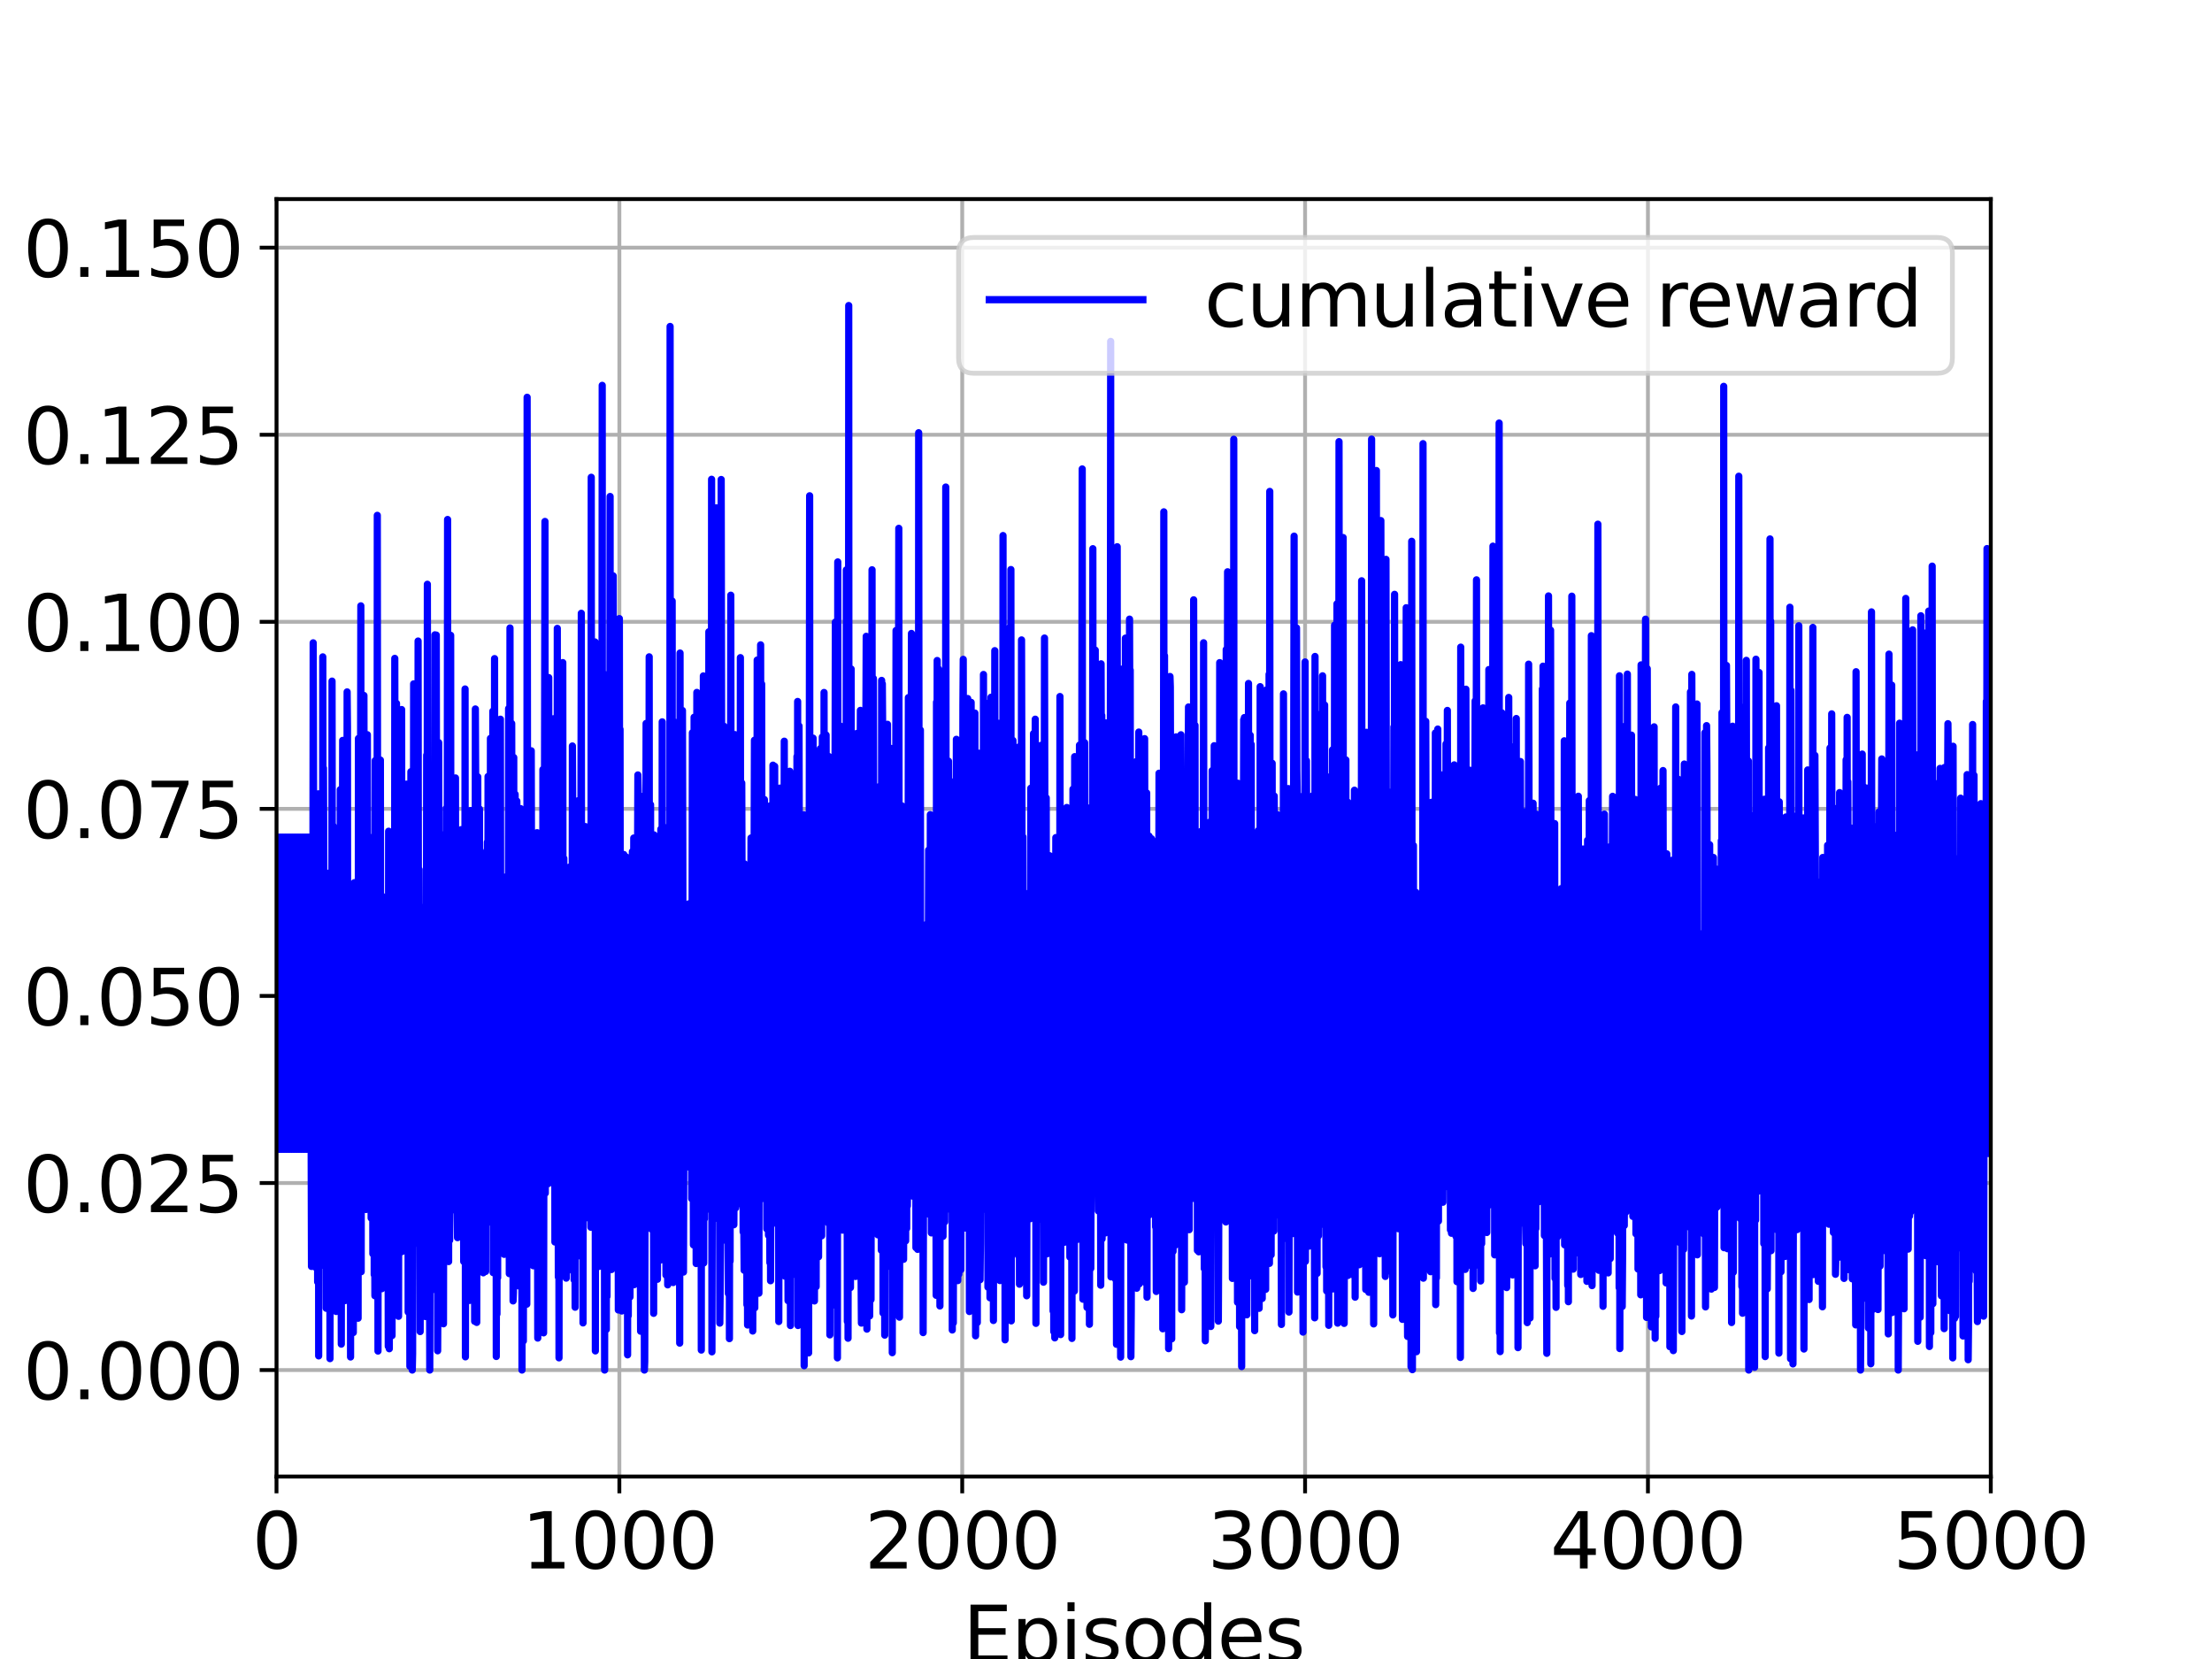<?xml version="1.0" encoding="utf-8" standalone="no"?>
<!DOCTYPE svg PUBLIC "-//W3C//DTD SVG 1.1//EN"
  "http://www.w3.org/Graphics/SVG/1.1/DTD/svg11.dtd">
<svg xmlns:xlink="http://www.w3.org/1999/xlink" width="460.8pt" height="345.6pt" viewBox="0 0 460.8 345.6" xmlns="http://www.w3.org/2000/svg" version="1.1">
 <defs>
  <style type="text/css">*{stroke-linejoin: round; stroke-linecap: butt}</style>
 </defs>
 <g id="figure_1">
  <g id="patch_1">
   <path d="M 0 345.6 
L 460.8 345.6 
L 460.8 0 
L 0 0 
z
" style="fill: #ffffff"/>
  </g>
  <g id="axes_1">
   <g id="patch_2">
    <path d="M 57.6 307.584 
L 414.72 307.584 
L 414.72 41.472 
L 57.6 41.472 
z
" style="fill: #ffffff"/>
   </g>
   <g id="matplotlib.axis_1">
    <g id="xtick_1">
     <g id="line2d_1">
      <path d="M 57.6 307.584 
L 57.6 41.472 
" clip-path="url(#pa6034b5261)" style="fill: none; stroke: #b0b0b0; stroke-width: 0.8; stroke-linecap: square"/>
     </g>
     <g id="line2d_2">
      <defs>
       <path id="maa432b36f9" d="M 0 0 
L 0 3.5 
" style="stroke: #000000; stroke-width: 0.8"/>
      </defs>
      <g>
       <use xlink:href="#maa432b36f9" x="57.6" y="307.584" style="stroke: #000000; stroke-width: 0.8"/>
      </g>
     </g>
     <g id="text_1">
      <!-- 0 -->
      <g transform="translate(52.51 326.741)scale(0.16 -0.16)">
       <defs>
        <path id="DejaVuSans-30" d="M 2034 4250 
Q 1547 4250 1301 3770 
Q 1056 3291 1056 2328 
Q 1056 1369 1301 889 
Q 1547 409 2034 409 
Q 2525 409 2770 889 
Q 3016 1369 3016 2328 
Q 3016 3291 2770 3770 
Q 2525 4250 2034 4250 
z
M 2034 4750 
Q 2819 4750 3233 4129 
Q 3647 3509 3647 2328 
Q 3647 1150 3233 529 
Q 2819 -91 2034 -91 
Q 1250 -91 836 529 
Q 422 1150 422 2328 
Q 422 3509 836 4129 
Q 1250 4750 2034 4750 
z
" transform="scale(0.016)"/>
       </defs>
       <use xlink:href="#DejaVuSans-30"/>
      </g>
     </g>
    </g>
    <g id="xtick_2">
     <g id="line2d_3">
      <path d="M 129.024 307.584 
L 129.024 41.472 
" clip-path="url(#pa6034b5261)" style="fill: none; stroke: #b0b0b0; stroke-width: 0.8; stroke-linecap: square"/>
     </g>
     <g id="line2d_4">
      <g>
       <use xlink:href="#maa432b36f9" x="129.024" y="307.584" style="stroke: #000000; stroke-width: 0.8"/>
      </g>
     </g>
     <g id="text_2">
      <!-- 1000 -->
      <g transform="translate(108.664 326.741)scale(0.16 -0.16)">
       <defs>
        <path id="DejaVuSans-31" d="M 794 531 
L 1825 531 
L 1825 4091 
L 703 3866 
L 703 4441 
L 1819 4666 
L 2450 4666 
L 2450 531 
L 3481 531 
L 3481 0 
L 794 0 
L 794 531 
z
" transform="scale(0.016)"/>
       </defs>
       <use xlink:href="#DejaVuSans-31"/>
       <use xlink:href="#DejaVuSans-30" x="63.623"/>
       <use xlink:href="#DejaVuSans-30" x="127.246"/>
       <use xlink:href="#DejaVuSans-30" x="190.869"/>
      </g>
     </g>
    </g>
    <g id="xtick_3">
     <g id="line2d_5">
      <path d="M 200.448 307.584 
L 200.448 41.472 
" clip-path="url(#pa6034b5261)" style="fill: none; stroke: #b0b0b0; stroke-width: 0.8; stroke-linecap: square"/>
     </g>
     <g id="line2d_6">
      <g>
       <use xlink:href="#maa432b36f9" x="200.448" y="307.584" style="stroke: #000000; stroke-width: 0.8"/>
      </g>
     </g>
     <g id="text_3">
      <!-- 2000 -->
      <g transform="translate(180.088 326.741)scale(0.16 -0.16)">
       <defs>
        <path id="DejaVuSans-32" d="M 1228 531 
L 3431 531 
L 3431 0 
L 469 0 
L 469 531 
Q 828 903 1448 1529 
Q 2069 2156 2228 2338 
Q 2531 2678 2651 2914 
Q 2772 3150 2772 3378 
Q 2772 3750 2511 3984 
Q 2250 4219 1831 4219 
Q 1534 4219 1204 4116 
Q 875 4013 500 3803 
L 500 4441 
Q 881 4594 1212 4672 
Q 1544 4750 1819 4750 
Q 2544 4750 2975 4387 
Q 3406 4025 3406 3419 
Q 3406 3131 3298 2873 
Q 3191 2616 2906 2266 
Q 2828 2175 2409 1742 
Q 1991 1309 1228 531 
z
" transform="scale(0.016)"/>
       </defs>
       <use xlink:href="#DejaVuSans-32"/>
       <use xlink:href="#DejaVuSans-30" x="63.623"/>
       <use xlink:href="#DejaVuSans-30" x="127.246"/>
       <use xlink:href="#DejaVuSans-30" x="190.869"/>
      </g>
     </g>
    </g>
    <g id="xtick_4">
     <g id="line2d_7">
      <path d="M 271.872 307.584 
L 271.872 41.472 
" clip-path="url(#pa6034b5261)" style="fill: none; stroke: #b0b0b0; stroke-width: 0.8; stroke-linecap: square"/>
     </g>
     <g id="line2d_8">
      <g>
       <use xlink:href="#maa432b36f9" x="271.872" y="307.584" style="stroke: #000000; stroke-width: 0.8"/>
      </g>
     </g>
     <g id="text_4">
      <!-- 3000 -->
      <g transform="translate(251.512 326.741)scale(0.16 -0.16)">
       <defs>
        <path id="DejaVuSans-33" d="M 2597 2516 
Q 3050 2419 3304 2112 
Q 3559 1806 3559 1356 
Q 3559 666 3084 287 
Q 2609 -91 1734 -91 
Q 1441 -91 1130 -33 
Q 819 25 488 141 
L 488 750 
Q 750 597 1062 519 
Q 1375 441 1716 441 
Q 2309 441 2620 675 
Q 2931 909 2931 1356 
Q 2931 1769 2642 2001 
Q 2353 2234 1838 2234 
L 1294 2234 
L 1294 2753 
L 1863 2753 
Q 2328 2753 2575 2939 
Q 2822 3125 2822 3475 
Q 2822 3834 2567 4026 
Q 2313 4219 1838 4219 
Q 1578 4219 1281 4162 
Q 984 4106 628 3988 
L 628 4550 
Q 988 4650 1302 4700 
Q 1616 4750 1894 4750 
Q 2613 4750 3031 4423 
Q 3450 4097 3450 3541 
Q 3450 3153 3228 2886 
Q 3006 2619 2597 2516 
z
" transform="scale(0.016)"/>
       </defs>
       <use xlink:href="#DejaVuSans-33"/>
       <use xlink:href="#DejaVuSans-30" x="63.623"/>
       <use xlink:href="#DejaVuSans-30" x="127.246"/>
       <use xlink:href="#DejaVuSans-30" x="190.869"/>
      </g>
     </g>
    </g>
    <g id="xtick_5">
     <g id="line2d_9">
      <path d="M 343.296 307.584 
L 343.296 41.472 
" clip-path="url(#pa6034b5261)" style="fill: none; stroke: #b0b0b0; stroke-width: 0.8; stroke-linecap: square"/>
     </g>
     <g id="line2d_10">
      <g>
       <use xlink:href="#maa432b36f9" x="343.296" y="307.584" style="stroke: #000000; stroke-width: 0.8"/>
      </g>
     </g>
     <g id="text_5">
      <!-- 4000 -->
      <g transform="translate(322.936 326.741)scale(0.16 -0.16)">
       <defs>
        <path id="DejaVuSans-34" d="M 2419 4116 
L 825 1625 
L 2419 1625 
L 2419 4116 
z
M 2253 4666 
L 3047 4666 
L 3047 1625 
L 3713 1625 
L 3713 1100 
L 3047 1100 
L 3047 0 
L 2419 0 
L 2419 1100 
L 313 1100 
L 313 1709 
L 2253 4666 
z
" transform="scale(0.016)"/>
       </defs>
       <use xlink:href="#DejaVuSans-34"/>
       <use xlink:href="#DejaVuSans-30" x="63.623"/>
       <use xlink:href="#DejaVuSans-30" x="127.246"/>
       <use xlink:href="#DejaVuSans-30" x="190.869"/>
      </g>
     </g>
    </g>
    <g id="xtick_6">
     <g id="line2d_11">
      <path d="M 414.72 307.584 
L 414.72 41.472 
" clip-path="url(#pa6034b5261)" style="fill: none; stroke: #b0b0b0; stroke-width: 0.8; stroke-linecap: square"/>
     </g>
     <g id="line2d_12">
      <g>
       <use xlink:href="#maa432b36f9" x="414.72" y="307.584" style="stroke: #000000; stroke-width: 0.8"/>
      </g>
     </g>
     <g id="text_6">
      <!-- 5000 -->
      <g transform="translate(394.36 326.741)scale(0.16 -0.16)">
       <defs>
        <path id="DejaVuSans-35" d="M 691 4666 
L 3169 4666 
L 3169 4134 
L 1269 4134 
L 1269 2991 
Q 1406 3038 1543 3061 
Q 1681 3084 1819 3084 
Q 2600 3084 3056 2656 
Q 3513 2228 3513 1497 
Q 3513 744 3044 326 
Q 2575 -91 1722 -91 
Q 1428 -91 1123 -41 
Q 819 9 494 109 
L 494 744 
Q 775 591 1075 516 
Q 1375 441 1709 441 
Q 2250 441 2565 725 
Q 2881 1009 2881 1497 
Q 2881 1984 2565 2268 
Q 2250 2553 1709 2553 
Q 1456 2553 1204 2497 
Q 953 2441 691 2322 
L 691 4666 
z
" transform="scale(0.016)"/>
       </defs>
       <use xlink:href="#DejaVuSans-35"/>
       <use xlink:href="#DejaVuSans-30" x="63.623"/>
       <use xlink:href="#DejaVuSans-30" x="127.246"/>
       <use xlink:href="#DejaVuSans-30" x="190.869"/>
      </g>
     </g>
    </g>
    <g id="text_7">
     <!-- Episodes -->
     <g transform="translate(200.572 346.226)scale(0.16 -0.16)">
      <defs>
       <path id="DejaVuSans-45" d="M 628 4666 
L 3578 4666 
L 3578 4134 
L 1259 4134 
L 1259 2753 
L 3481 2753 
L 3481 2222 
L 1259 2222 
L 1259 531 
L 3634 531 
L 3634 0 
L 628 0 
L 628 4666 
z
" transform="scale(0.016)"/>
       <path id="DejaVuSans-70" d="M 1159 525 
L 1159 -1331 
L 581 -1331 
L 581 3500 
L 1159 3500 
L 1159 2969 
Q 1341 3281 1617 3432 
Q 1894 3584 2278 3584 
Q 2916 3584 3314 3078 
Q 3713 2572 3713 1747 
Q 3713 922 3314 415 
Q 2916 -91 2278 -91 
Q 1894 -91 1617 61 
Q 1341 213 1159 525 
z
M 3116 1747 
Q 3116 2381 2855 2742 
Q 2594 3103 2138 3103 
Q 1681 3103 1420 2742 
Q 1159 2381 1159 1747 
Q 1159 1113 1420 752 
Q 1681 391 2138 391 
Q 2594 391 2855 752 
Q 3116 1113 3116 1747 
z
" transform="scale(0.016)"/>
       <path id="DejaVuSans-69" d="M 603 3500 
L 1178 3500 
L 1178 0 
L 603 0 
L 603 3500 
z
M 603 4863 
L 1178 4863 
L 1178 4134 
L 603 4134 
L 603 4863 
z
" transform="scale(0.016)"/>
       <path id="DejaVuSans-73" d="M 2834 3397 
L 2834 2853 
Q 2591 2978 2328 3040 
Q 2066 3103 1784 3103 
Q 1356 3103 1142 2972 
Q 928 2841 928 2578 
Q 928 2378 1081 2264 
Q 1234 2150 1697 2047 
L 1894 2003 
Q 2506 1872 2764 1633 
Q 3022 1394 3022 966 
Q 3022 478 2636 193 
Q 2250 -91 1575 -91 
Q 1294 -91 989 -36 
Q 684 19 347 128 
L 347 722 
Q 666 556 975 473 
Q 1284 391 1588 391 
Q 1994 391 2212 530 
Q 2431 669 2431 922 
Q 2431 1156 2273 1281 
Q 2116 1406 1581 1522 
L 1381 1569 
Q 847 1681 609 1914 
Q 372 2147 372 2553 
Q 372 3047 722 3315 
Q 1072 3584 1716 3584 
Q 2034 3584 2315 3537 
Q 2597 3491 2834 3397 
z
" transform="scale(0.016)"/>
       <path id="DejaVuSans-6f" d="M 1959 3097 
Q 1497 3097 1228 2736 
Q 959 2375 959 1747 
Q 959 1119 1226 758 
Q 1494 397 1959 397 
Q 2419 397 2687 759 
Q 2956 1122 2956 1747 
Q 2956 2369 2687 2733 
Q 2419 3097 1959 3097 
z
M 1959 3584 
Q 2709 3584 3137 3096 
Q 3566 2609 3566 1747 
Q 3566 888 3137 398 
Q 2709 -91 1959 -91 
Q 1206 -91 779 398 
Q 353 888 353 1747 
Q 353 2609 779 3096 
Q 1206 3584 1959 3584 
z
" transform="scale(0.016)"/>
       <path id="DejaVuSans-64" d="M 2906 2969 
L 2906 4863 
L 3481 4863 
L 3481 0 
L 2906 0 
L 2906 525 
Q 2725 213 2448 61 
Q 2172 -91 1784 -91 
Q 1150 -91 751 415 
Q 353 922 353 1747 
Q 353 2572 751 3078 
Q 1150 3584 1784 3584 
Q 2172 3584 2448 3432 
Q 2725 3281 2906 2969 
z
M 947 1747 
Q 947 1113 1208 752 
Q 1469 391 1925 391 
Q 2381 391 2643 752 
Q 2906 1113 2906 1747 
Q 2906 2381 2643 2742 
Q 2381 3103 1925 3103 
Q 1469 3103 1208 2742 
Q 947 2381 947 1747 
z
" transform="scale(0.016)"/>
       <path id="DejaVuSans-65" d="M 3597 1894 
L 3597 1613 
L 953 1613 
Q 991 1019 1311 708 
Q 1631 397 2203 397 
Q 2534 397 2845 478 
Q 3156 559 3463 722 
L 3463 178 
Q 3153 47 2828 -22 
Q 2503 -91 2169 -91 
Q 1331 -91 842 396 
Q 353 884 353 1716 
Q 353 2575 817 3079 
Q 1281 3584 2069 3584 
Q 2775 3584 3186 3129 
Q 3597 2675 3597 1894 
z
M 3022 2063 
Q 3016 2534 2758 2815 
Q 2500 3097 2075 3097 
Q 1594 3097 1305 2825 
Q 1016 2553 972 2059 
L 3022 2063 
z
" transform="scale(0.016)"/>
      </defs>
      <use xlink:href="#DejaVuSans-45"/>
      <use xlink:href="#DejaVuSans-70" x="63.184"/>
      <use xlink:href="#DejaVuSans-69" x="126.66"/>
      <use xlink:href="#DejaVuSans-73" x="154.443"/>
      <use xlink:href="#DejaVuSans-6f" x="206.543"/>
      <use xlink:href="#DejaVuSans-64" x="267.725"/>
      <use xlink:href="#DejaVuSans-65" x="331.201"/>
      <use xlink:href="#DejaVuSans-73" x="392.725"/>
     </g>
    </g>
   </g>
   <g id="matplotlib.axis_2">
    <g id="ytick_1">
     <g id="line2d_13">
      <path d="M 57.6 285.408 
L 414.72 285.408 
" clip-path="url(#pa6034b5261)" style="fill: none; stroke: #b0b0b0; stroke-width: 0.8; stroke-linecap: square"/>
     </g>
     <g id="line2d_14">
      <defs>
       <path id="m1ccbeac8f7" d="M 0 0 
L -3.5 0 
" style="stroke: #000000; stroke-width: 0.8"/>
      </defs>
      <g>
       <use xlink:href="#m1ccbeac8f7" x="57.6" y="285.408" style="stroke: #000000; stroke-width: 0.8"/>
      </g>
     </g>
     <g id="text_8">
      <!-- 0.000 -->
      <g transform="translate(4.795 291.487)scale(0.16 -0.16)">
       <defs>
        <path id="DejaVuSans-2e" d="M 684 794 
L 1344 794 
L 1344 0 
L 684 0 
L 684 794 
z
" transform="scale(0.016)"/>
       </defs>
       <use xlink:href="#DejaVuSans-30"/>
       <use xlink:href="#DejaVuSans-2e" x="63.623"/>
       <use xlink:href="#DejaVuSans-30" x="95.41"/>
       <use xlink:href="#DejaVuSans-30" x="159.033"/>
       <use xlink:href="#DejaVuSans-30" x="222.656"/>
      </g>
     </g>
    </g>
    <g id="ytick_2">
     <g id="line2d_15">
      <path d="M 57.6 246.439 
L 414.72 246.439 
" clip-path="url(#pa6034b5261)" style="fill: none; stroke: #b0b0b0; stroke-width: 0.8; stroke-linecap: square"/>
     </g>
     <g id="line2d_16">
      <g>
       <use xlink:href="#m1ccbeac8f7" x="57.6" y="246.439" style="stroke: #000000; stroke-width: 0.8"/>
      </g>
     </g>
     <g id="text_9">
      <!-- 0.025 -->
      <g transform="translate(4.795 252.518)scale(0.16 -0.16)">
       <use xlink:href="#DejaVuSans-30"/>
       <use xlink:href="#DejaVuSans-2e" x="63.623"/>
       <use xlink:href="#DejaVuSans-30" x="95.41"/>
       <use xlink:href="#DejaVuSans-32" x="159.033"/>
       <use xlink:href="#DejaVuSans-35" x="222.656"/>
      </g>
     </g>
    </g>
    <g id="ytick_3">
     <g id="line2d_17">
      <path d="M 57.6 207.471 
L 414.72 207.471 
" clip-path="url(#pa6034b5261)" style="fill: none; stroke: #b0b0b0; stroke-width: 0.8; stroke-linecap: square"/>
     </g>
     <g id="line2d_18">
      <g>
       <use xlink:href="#m1ccbeac8f7" x="57.6" y="207.471" style="stroke: #000000; stroke-width: 0.8"/>
      </g>
     </g>
     <g id="text_10">
      <!-- 0.050 -->
      <g transform="translate(4.795 213.549)scale(0.16 -0.16)">
       <use xlink:href="#DejaVuSans-30"/>
       <use xlink:href="#DejaVuSans-2e" x="63.623"/>
       <use xlink:href="#DejaVuSans-30" x="95.41"/>
       <use xlink:href="#DejaVuSans-35" x="159.033"/>
       <use xlink:href="#DejaVuSans-30" x="222.656"/>
      </g>
     </g>
    </g>
    <g id="ytick_4">
     <g id="line2d_19">
      <path d="M 57.6 168.502 
L 414.72 168.502 
" clip-path="url(#pa6034b5261)" style="fill: none; stroke: #b0b0b0; stroke-width: 0.8; stroke-linecap: square"/>
     </g>
     <g id="line2d_20">
      <g>
       <use xlink:href="#m1ccbeac8f7" x="57.6" y="168.502" style="stroke: #000000; stroke-width: 0.8"/>
      </g>
     </g>
     <g id="text_11">
      <!-- 0.075 -->
      <g transform="translate(4.795 174.581)scale(0.16 -0.16)">
       <defs>
        <path id="DejaVuSans-37" d="M 525 4666 
L 3525 4666 
L 3525 4397 
L 1831 0 
L 1172 0 
L 2766 4134 
L 525 4134 
L 525 4666 
z
" transform="scale(0.016)"/>
       </defs>
       <use xlink:href="#DejaVuSans-30"/>
       <use xlink:href="#DejaVuSans-2e" x="63.623"/>
       <use xlink:href="#DejaVuSans-30" x="95.41"/>
       <use xlink:href="#DejaVuSans-37" x="159.033"/>
       <use xlink:href="#DejaVuSans-35" x="222.656"/>
      </g>
     </g>
    </g>
    <g id="ytick_5">
     <g id="line2d_21">
      <path d="M 57.6 129.533 
L 414.72 129.533 
" clip-path="url(#pa6034b5261)" style="fill: none; stroke: #b0b0b0; stroke-width: 0.8; stroke-linecap: square"/>
     </g>
     <g id="line2d_22">
      <g>
       <use xlink:href="#m1ccbeac8f7" x="57.6" y="129.533" style="stroke: #000000; stroke-width: 0.8"/>
      </g>
     </g>
     <g id="text_12">
      <!-- 0.100 -->
      <g transform="translate(4.795 135.612)scale(0.16 -0.16)">
       <use xlink:href="#DejaVuSans-30"/>
       <use xlink:href="#DejaVuSans-2e" x="63.623"/>
       <use xlink:href="#DejaVuSans-31" x="95.41"/>
       <use xlink:href="#DejaVuSans-30" x="159.033"/>
       <use xlink:href="#DejaVuSans-30" x="222.656"/>
      </g>
     </g>
    </g>
    <g id="ytick_6">
     <g id="line2d_23">
      <path d="M 57.6 90.565 
L 414.72 90.565 
" clip-path="url(#pa6034b5261)" style="fill: none; stroke: #b0b0b0; stroke-width: 0.8; stroke-linecap: square"/>
     </g>
     <g id="line2d_24">
      <g>
       <use xlink:href="#m1ccbeac8f7" x="57.6" y="90.565" style="stroke: #000000; stroke-width: 0.8"/>
      </g>
     </g>
     <g id="text_13">
      <!-- 0.125 -->
      <g transform="translate(4.795 96.643)scale(0.16 -0.16)">
       <use xlink:href="#DejaVuSans-30"/>
       <use xlink:href="#DejaVuSans-2e" x="63.623"/>
       <use xlink:href="#DejaVuSans-31" x="95.41"/>
       <use xlink:href="#DejaVuSans-32" x="159.033"/>
       <use xlink:href="#DejaVuSans-35" x="222.656"/>
      </g>
     </g>
    </g>
    <g id="ytick_7">
     <g id="line2d_25">
      <path d="M 57.6 51.596 
L 414.72 51.596 
" clip-path="url(#pa6034b5261)" style="fill: none; stroke: #b0b0b0; stroke-width: 0.8; stroke-linecap: square"/>
     </g>
     <g id="line2d_26">
      <g>
       <use xlink:href="#m1ccbeac8f7" x="57.6" y="51.596" style="stroke: #000000; stroke-width: 0.8"/>
      </g>
     </g>
     <g id="text_14">
      <!-- 0.150 -->
      <g transform="translate(4.795 57.675)scale(0.16 -0.16)">
       <use xlink:href="#DejaVuSans-30"/>
       <use xlink:href="#DejaVuSans-2e" x="63.623"/>
       <use xlink:href="#DejaVuSans-31" x="95.41"/>
       <use xlink:href="#DejaVuSans-35" x="159.033"/>
       <use xlink:href="#DejaVuSans-30" x="222.656"/>
      </g>
     </g>
    </g>
    <g id="text_15">
     <!-- Cumulative Reward -->
     <g transform="translate(-2.533 252.524)rotate(-90)scale(0.16 -0.16)">
      <defs>
       <path id="DejaVuSans-43" d="M 4122 4306 
L 4122 3641 
Q 3803 3938 3442 4084 
Q 3081 4231 2675 4231 
Q 1875 4231 1450 3742 
Q 1025 3253 1025 2328 
Q 1025 1406 1450 917 
Q 1875 428 2675 428 
Q 3081 428 3442 575 
Q 3803 722 4122 1019 
L 4122 359 
Q 3791 134 3420 21 
Q 3050 -91 2638 -91 
Q 1578 -91 968 557 
Q 359 1206 359 2328 
Q 359 3453 968 4101 
Q 1578 4750 2638 4750 
Q 3056 4750 3426 4639 
Q 3797 4528 4122 4306 
z
" transform="scale(0.016)"/>
       <path id="DejaVuSans-75" d="M 544 1381 
L 544 3500 
L 1119 3500 
L 1119 1403 
Q 1119 906 1312 657 
Q 1506 409 1894 409 
Q 2359 409 2629 706 
Q 2900 1003 2900 1516 
L 2900 3500 
L 3475 3500 
L 3475 0 
L 2900 0 
L 2900 538 
Q 2691 219 2414 64 
Q 2138 -91 1772 -91 
Q 1169 -91 856 284 
Q 544 659 544 1381 
z
M 1991 3584 
L 1991 3584 
z
" transform="scale(0.016)"/>
       <path id="DejaVuSans-6d" d="M 3328 2828 
Q 3544 3216 3844 3400 
Q 4144 3584 4550 3584 
Q 5097 3584 5394 3201 
Q 5691 2819 5691 2113 
L 5691 0 
L 5113 0 
L 5113 2094 
Q 5113 2597 4934 2840 
Q 4756 3084 4391 3084 
Q 3944 3084 3684 2787 
Q 3425 2491 3425 1978 
L 3425 0 
L 2847 0 
L 2847 2094 
Q 2847 2600 2669 2842 
Q 2491 3084 2119 3084 
Q 1678 3084 1418 2786 
Q 1159 2488 1159 1978 
L 1159 0 
L 581 0 
L 581 3500 
L 1159 3500 
L 1159 2956 
Q 1356 3278 1631 3431 
Q 1906 3584 2284 3584 
Q 2666 3584 2933 3390 
Q 3200 3197 3328 2828 
z
" transform="scale(0.016)"/>
       <path id="DejaVuSans-6c" d="M 603 4863 
L 1178 4863 
L 1178 0 
L 603 0 
L 603 4863 
z
" transform="scale(0.016)"/>
       <path id="DejaVuSans-61" d="M 2194 1759 
Q 1497 1759 1228 1600 
Q 959 1441 959 1056 
Q 959 750 1161 570 
Q 1363 391 1709 391 
Q 2188 391 2477 730 
Q 2766 1069 2766 1631 
L 2766 1759 
L 2194 1759 
z
M 3341 1997 
L 3341 0 
L 2766 0 
L 2766 531 
Q 2569 213 2275 61 
Q 1981 -91 1556 -91 
Q 1019 -91 701 211 
Q 384 513 384 1019 
Q 384 1609 779 1909 
Q 1175 2209 1959 2209 
L 2766 2209 
L 2766 2266 
Q 2766 2663 2505 2880 
Q 2244 3097 1772 3097 
Q 1472 3097 1187 3025 
Q 903 2953 641 2809 
L 641 3341 
Q 956 3463 1253 3523 
Q 1550 3584 1831 3584 
Q 2591 3584 2966 3190 
Q 3341 2797 3341 1997 
z
" transform="scale(0.016)"/>
       <path id="DejaVuSans-74" d="M 1172 4494 
L 1172 3500 
L 2356 3500 
L 2356 3053 
L 1172 3053 
L 1172 1153 
Q 1172 725 1289 603 
Q 1406 481 1766 481 
L 2356 481 
L 2356 0 
L 1766 0 
Q 1100 0 847 248 
Q 594 497 594 1153 
L 594 3053 
L 172 3053 
L 172 3500 
L 594 3500 
L 594 4494 
L 1172 4494 
z
" transform="scale(0.016)"/>
       <path id="DejaVuSans-76" d="M 191 3500 
L 800 3500 
L 1894 563 
L 2988 3500 
L 3597 3500 
L 2284 0 
L 1503 0 
L 191 3500 
z
" transform="scale(0.016)"/>
       <path id="DejaVuSans-20" transform="scale(0.016)"/>
       <path id="DejaVuSans-52" d="M 2841 2188 
Q 3044 2119 3236 1894 
Q 3428 1669 3622 1275 
L 4263 0 
L 3584 0 
L 2988 1197 
Q 2756 1666 2539 1819 
Q 2322 1972 1947 1972 
L 1259 1972 
L 1259 0 
L 628 0 
L 628 4666 
L 2053 4666 
Q 2853 4666 3247 4331 
Q 3641 3997 3641 3322 
Q 3641 2881 3436 2590 
Q 3231 2300 2841 2188 
z
M 1259 4147 
L 1259 2491 
L 2053 2491 
Q 2509 2491 2742 2702 
Q 2975 2913 2975 3322 
Q 2975 3731 2742 3939 
Q 2509 4147 2053 4147 
L 1259 4147 
z
" transform="scale(0.016)"/>
       <path id="DejaVuSans-77" d="M 269 3500 
L 844 3500 
L 1563 769 
L 2278 3500 
L 2956 3500 
L 3675 769 
L 4391 3500 
L 4966 3500 
L 4050 0 
L 3372 0 
L 2619 2869 
L 1863 0 
L 1184 0 
L 269 3500 
z
" transform="scale(0.016)"/>
       <path id="DejaVuSans-72" d="M 2631 2963 
Q 2534 3019 2420 3045 
Q 2306 3072 2169 3072 
Q 1681 3072 1420 2755 
Q 1159 2438 1159 1844 
L 1159 0 
L 581 0 
L 581 3500 
L 1159 3500 
L 1159 2956 
Q 1341 3275 1631 3429 
Q 1922 3584 2338 3584 
Q 2397 3584 2469 3576 
Q 2541 3569 2628 3553 
L 2631 2963 
z
" transform="scale(0.016)"/>
      </defs>
      <use xlink:href="#DejaVuSans-43"/>
      <use xlink:href="#DejaVuSans-75" x="69.824"/>
      <use xlink:href="#DejaVuSans-6d" x="133.203"/>
      <use xlink:href="#DejaVuSans-75" x="230.615"/>
      <use xlink:href="#DejaVuSans-6c" x="293.994"/>
      <use xlink:href="#DejaVuSans-61" x="321.777"/>
      <use xlink:href="#DejaVuSans-74" x="383.057"/>
      <use xlink:href="#DejaVuSans-69" x="422.266"/>
      <use xlink:href="#DejaVuSans-76" x="450.049"/>
      <use xlink:href="#DejaVuSans-65" x="509.229"/>
      <use xlink:href="#DejaVuSans-20" x="570.752"/>
      <use xlink:href="#DejaVuSans-52" x="602.539"/>
      <use xlink:href="#DejaVuSans-65" x="667.521"/>
      <use xlink:href="#DejaVuSans-77" x="729.045"/>
      <use xlink:href="#DejaVuSans-61" x="810.832"/>
      <use xlink:href="#DejaVuSans-72" x="872.111"/>
      <use xlink:href="#DejaVuSans-64" x="911.475"/>
     </g>
    </g>
   </g>
   <g id="line2d_27">
    <path d="M 57.6 239.421 
L 57.743 174.387 
L 57.814 181.195 
L 57.886 239.421 
L 57.957 213.72 
L 58.029 174.387 
L 58.1 181.195 
L 58.171 239.421 
L 58.243 213.72 
L 58.314 174.387 
L 58.386 181.195 
L 58.457 239.421 
L 58.529 213.72 
L 58.6 174.387 
L 58.671 181.195 
L 58.743 239.421 
L 58.814 213.72 
L 58.886 174.387 
L 58.957 181.195 
L 59.028 239.421 
L 59.1 213.72 
L 59.171 174.387 
L 59.243 181.195 
L 59.314 239.421 
L 59.386 213.72 
L 59.457 174.387 
L 59.528 181.195 
L 59.6 239.421 
L 59.671 213.72 
L 59.743 174.387 
L 59.814 181.195 
L 59.886 239.421 
L 59.957 213.72 
L 60.028 174.387 
L 60.1 181.195 
L 60.171 239.421 
L 60.243 213.72 
L 60.314 174.387 
L 60.386 181.195 
L 60.457 239.421 
L 60.528 213.72 
L 60.6 174.387 
L 60.671 181.195 
L 60.743 239.421 
L 60.814 213.72 
L 60.886 174.387 
L 60.957 181.195 
L 61.028 239.421 
L 61.1 213.72 
L 61.171 174.387 
L 61.243 181.195 
L 61.314 239.421 
L 61.385 213.72 
L 61.457 174.387 
L 61.528 181.195 
L 61.6 239.421 
L 61.671 213.72 
L 61.743 174.387 
L 61.814 181.195 
L 61.885 239.421 
L 61.957 213.72 
L 62.028 174.387 
L 62.1 181.195 
L 62.171 239.421 
L 62.243 213.72 
L 62.314 174.387 
L 62.385 181.195 
L 62.457 239.421 
L 62.528 213.72 
L 62.6 174.387 
L 62.671 181.195 
L 62.743 239.421 
L 62.814 213.72 
L 62.885 174.387 
L 62.957 181.195 
L 63.028 239.421 
L 63.1 213.72 
L 63.171 174.387 
L 63.242 181.195 
L 63.314 239.421 
L 63.385 213.72 
L 63.457 174.387 
L 63.528 181.195 
L 63.6 239.421 
L 63.671 213.72 
L 63.742 174.387 
L 63.814 181.195 
L 63.885 239.421 
L 63.957 213.72 
L 64.028 174.387 
L 64.1 181.195 
L 64.171 239.421 
L 64.242 213.72 
L 64.314 174.387 
L 64.385 181.195 
L 64.457 239.421 
L 64.528 213.72 
L 64.6 174.387 
L 64.671 181.195 
L 64.885 263.822 
L 64.957 201.735 
L 65.028 225.408 
L 65.1 222.007 
L 65.171 200.786 
L 65.242 133.912 
L 65.528 250.951 
L 65.599 263.932 
L 66.028 181.878 
L 66.171 267.048 
L 66.242 226.15 
L 66.314 165.369 
L 66.385 282.456 
L 66.457 166.298 
L 66.528 181.77 
L 66.599 257.442 
L 66.671 255.659 
L 66.742 261.319 
L 66.885 227.555 
L 66.957 233.815 
L 67.028 215.701 
L 67.171 263.582 
L 67.242 136.836 
L 67.314 186.935 
L 67.385 160.007 
L 67.671 238.623 
L 67.814 184.006 
L 67.956 272.537 
L 68.028 249.935 
L 68.099 185.825 
L 68.171 257.65 
L 68.242 247.765 
L 68.314 253.153 
L 68.456 203.719 
L 68.528 215.012 
L 68.599 231.232 
L 68.671 181.821 
L 68.742 283.028 
L 68.885 199.779 
L 68.956 188.038 
L 69.028 270.709 
L 69.099 256.442 
L 69.171 141.888 
L 69.242 194.448 
L 69.314 265.716 
L 69.385 172.027 
L 69.528 269.432 
L 69.742 176 
L 69.814 203.188 
L 69.885 206.497 
L 69.956 199.213 
L 70.028 273.204 
L 70.099 237.002 
L 70.171 232.541 
L 70.456 256.417 
L 70.528 174.925 
L 70.599 182.208 
L 70.742 269.307 
L 70.813 254.774 
L 70.885 164.491 
L 71.099 280.007 
L 71.242 173.376 
L 71.313 188.746 
L 71.385 154.238 
L 71.456 170.573 
L 71.528 182.709 
L 71.599 242.04 
L 71.671 210.769 
L 71.742 211.084 
L 71.813 200.831 
L 71.885 270.946 
L 71.956 177.567 
L 72.028 237.355 
L 72.17 194.06 
L 72.242 212.689 
L 72.313 144.134 
L 72.385 151.502 
L 72.456 263.115 
L 72.528 212.621 
L 72.599 265.005 
L 72.67 249.182 
L 72.742 223.702 
L 72.885 258.942 
L 72.956 209.18 
L 73.028 282.686 
L 73.099 185.358 
L 73.17 230.249 
L 73.242 264.785 
L 73.313 247.859 
L 73.385 273.412 
L 73.528 229.286 
L 73.599 277.596 
L 73.813 183.88 
L 73.956 200.668 
L 74.028 189.044 
L 74.17 211.847 
L 74.242 185.633 
L 74.456 249.568 
L 74.527 228.968 
L 74.599 274.613 
L 74.67 153.839 
L 74.742 223.916 
L 74.813 158.97 
L 74.956 261.909 
L 75.17 126.206 
L 75.242 264.92 
L 75.313 168.48 
L 75.385 187.17 
L 75.456 241.434 
L 75.527 175.893 
L 75.599 244.3 
L 75.67 147.548 
L 75.742 231.279 
L 75.813 144.877 
L 75.956 224.202 
L 76.099 212.23 
L 76.242 251.957 
L 76.313 205.853 
L 76.385 247.932 
L 76.527 153.053 
L 76.742 250.204 
L 76.813 217.338 
L 76.884 250.701 
L 76.956 174.354 
L 77.027 215.864 
L 77.099 248.831 
L 77.17 204.469 
L 77.242 208.132 
L 77.313 253.742 
L 77.384 212.663 
L 77.456 233.085 
L 77.599 213.026 
L 77.67 261.177 
L 77.884 177.879 
L 77.956 265.532 
L 78.027 251.236 
L 78.099 269.931 
L 78.17 158.439 
L 78.242 265.027 
L 78.313 223.45 
L 78.384 219.408 
L 78.456 252.204 
L 78.527 250.48 
L 78.599 107.352 
L 78.742 281.451 
L 78.813 206.09 
L 78.884 227.9 
L 78.956 247.229 
L 79.17 197.36 
L 79.241 158.329 
L 79.313 225.599 
L 79.384 206.171 
L 79.527 268.466 
L 79.599 186.681 
L 79.67 198.199 
L 79.741 197.268 
L 79.813 191.085 
L 79.956 263.384 
L 80.027 187.241 
L 80.099 213.595 
L 80.17 246.746 
L 80.241 187.212 
L 80.313 265.634 
L 80.384 242.782 
L 80.456 226.106 
L 80.527 265.265 
L 80.741 193.456 
L 80.884 280.465 
L 80.956 173.159 
L 81.098 280.969 
L 81.17 224.479 
L 81.241 263.607 
L 81.456 211.001 
L 81.527 269.062 
L 81.598 248.735 
L 81.67 278.232 
L 81.741 218.903 
L 81.813 235.707 
L 81.884 215.346 
L 82.027 269.402 
L 82.098 176.753 
L 82.17 259.743 
L 82.241 137.149 
L 82.384 234.037 
L 82.527 186.347 
L 82.598 146.525 
L 82.741 209.015 
L 82.813 182.413 
L 83.027 274.213 
L 83.098 218.236 
L 83.17 220.568 
L 83.241 221.884 
L 83.527 157.572 
L 83.598 237.996 
L 83.67 147.81 
L 83.741 260.736 
L 83.813 239.57 
L 84.027 199.536 
L 84.098 247.468 
L 84.17 201.877 
L 84.241 223.534 
L 84.313 242.201 
L 84.455 188.599 
L 84.527 251.374 
L 84.598 236.168 
L 84.67 163.353 
L 84.741 198.566 
L 84.884 257.816 
L 84.955 208.939 
L 85.027 273.309 
L 85.098 187.452 
L 85.17 188.91 
L 85.241 263.008 
L 85.313 234.517 
L 85.384 284.627 
L 85.455 182.686 
L 85.527 245.651 
L 85.598 160.752 
L 85.67 181.62 
L 85.741 170.305 
L 85.884 285.408 
L 85.955 281.998 
L 86.027 174.798 
L 86.098 205.69 
L 86.17 142.463 
L 86.241 216.785 
L 86.312 164.464 
L 86.384 180.374 
L 86.527 221.829 
L 86.598 209.346 
L 86.67 167.093 
L 86.741 248.021 
L 86.812 226.939 
L 86.955 207.696 
L 87.027 222.476 
L 87.098 133.536 
L 87.241 259.193 
L 87.312 181.139 
L 87.527 277.394 
L 87.598 218.316 
L 87.67 257.991 
L 87.741 217.445 
L 87.812 247.145 
L 87.884 225.661 
L 88.098 273.025 
L 88.169 263.163 
L 88.241 218.021 
L 88.312 240.708 
L 88.384 237.654 
L 88.455 195.526 
L 88.527 203.763 
L 88.598 274.256 
L 88.669 188.762 
L 88.741 207.318 
L 88.812 218.859 
L 88.884 157.294 
L 88.955 245.351 
L 89.027 121.714 
L 89.169 234.055 
L 89.241 213.609 
L 89.312 233.085 
L 89.384 219.521 
L 89.527 285.408 
L 89.741 174.774 
L 89.812 211.931 
L 89.884 208.292 
L 90.026 198.554 
L 90.098 205.262 
L 90.169 266.692 
L 90.241 204.401 
L 90.312 268.608 
L 90.384 239.838 
L 90.526 213.903 
L 90.598 132.244 
L 90.812 222.477 
L 90.884 132.295 
L 91.026 247.528 
L 91.098 226.498 
L 91.169 281.395 
L 91.241 267 
L 91.384 154.692 
L 91.526 253.24 
L 91.598 226.701 
L 91.741 212.25 
L 91.812 246.28 
L 91.955 191.177 
L 92.026 227.435 
L 92.169 173.921 
L 92.383 275.772 
L 92.526 186.97 
L 92.598 205.885 
L 92.741 259.462 
L 92.812 191.628 
L 92.883 225.274 
L 92.955 168.385 
L 93.026 230.052 
L 93.098 201.412 
L 93.169 177.902 
L 93.241 108.219 
L 93.312 258.097 
L 93.383 180.004 
L 93.455 262.81 
L 93.526 193.659 
L 93.598 228.643 
L 93.669 258.381 
L 93.741 244.335 
L 93.883 132.345 
L 93.955 249.987 
L 94.026 209.666 
L 94.098 232.809 
L 94.241 162.592 
L 94.312 168.006 
L 94.455 242.241 
L 94.526 230.638 
L 94.598 252.025 
L 94.669 193.721 
L 94.74 248.844 
L 94.883 162.06 
L 94.955 229.482 
L 95.026 189.936 
L 95.24 251.294 
L 95.312 257.828 
L 95.526 204.725 
L 95.598 245.503 
L 95.74 188.899 
L 95.812 202.407 
L 95.883 241.353 
L 95.955 187.564 
L 96.026 226.266 
L 96.098 172.824 
L 96.169 180.871 
L 96.312 205.213 
L 96.383 193.92 
L 96.598 262.792 
L 96.669 181.056 
L 96.74 223.759 
L 96.812 252.302 
L 96.883 143.526 
L 96.955 282.655 
L 97.097 195.59 
L 97.169 243.455 
L 97.24 212.951 
L 97.312 236.421 
L 97.383 178.656 
L 97.455 242.528 
L 97.526 182.49 
L 97.597 263.461 
L 97.669 186.712 
L 97.74 222.825 
L 97.812 270.906 
L 97.883 185.35 
L 97.955 206.803 
L 98.026 168.841 
L 98.097 177.641 
L 98.24 241.155 
L 98.312 211.4 
L 98.455 243.951 
L 98.526 180.815 
L 98.597 237.541 
L 98.669 237.024 
L 98.74 192.987 
L 98.883 275.256 
L 98.954 251.814 
L 99.026 147.691 
L 99.097 163.028 
L 99.24 219.423 
L 99.312 275.486 
L 99.383 192.932 
L 99.454 261.155 
L 99.526 161.818 
L 99.597 206.223 
L 99.74 178.322 
L 99.812 247.627 
L 99.883 168.528 
L 99.954 253.298 
L 100.026 178.739 
L 100.097 230.949 
L 100.169 213.974 
L 100.312 255.382 
L 100.383 240.72 
L 100.454 180.567 
L 100.526 199.311 
L 100.669 265.152 
L 100.74 190.457 
L 100.812 201.138 
L 100.883 179.873 
L 100.954 220.519 
L 101.026 202.486 
L 101.097 195.194 
L 101.169 264.867 
L 101.24 200.21 
L 101.311 235.01 
L 101.383 177.231 
L 101.454 206.206 
L 101.526 175.422 
L 101.597 242.32 
L 101.669 161.753 
L 101.74 204.356 
L 101.811 192.646 
L 101.883 252.688 
L 101.954 185.235 
L 102.026 247.081 
L 102.097 227.927 
L 102.169 153.816 
L 102.24 237.797 
L 102.311 173.699 
L 102.383 254.697 
L 102.454 195.282 
L 102.526 246.658 
L 102.669 148.147 
L 102.74 265.116 
L 102.811 248.731 
L 102.883 232.993 
L 102.954 236.638 
L 103.026 137.199 
L 103.097 225.284 
L 103.169 202.071 
L 103.24 214.732 
L 103.311 159.484 
L 103.383 282.579 
L 103.454 247.477 
L 103.526 273.739 
L 103.597 220.813 
L 103.668 266.174 
L 103.74 164.275 
L 103.811 180.13 
L 103.954 175.624 
L 104.097 194.008 
L 104.24 149.819 
L 104.383 260.533 
L 104.454 197.23 
L 104.526 251.912 
L 104.597 250.746 
L 104.74 197.598 
L 104.883 251.234 
L 104.954 191.518 
L 105.026 261.303 
L 105.097 204.671 
L 105.168 228.851 
L 105.24 223.275 
L 105.311 182.691 
L 105.526 254.066 
L 105.597 212.45 
L 105.668 225.004 
L 105.74 207.656 
L 105.811 216.777 
L 105.883 229.651 
L 105.954 147.606 
L 106.097 265.323 
L 106.24 130.813 
L 106.383 251.929 
L 106.454 259.306 
L 106.525 246.096 
L 106.597 150.719 
L 106.74 232.581 
L 106.811 205.67 
L 106.883 271.009 
L 106.954 269.246 
L 107.025 157.796 
L 107.097 262.056 
L 107.168 181.903 
L 107.24 220.579 
L 107.311 165.459 
L 107.454 263.13 
L 107.668 166.883 
L 107.811 258.654 
L 107.882 193.712 
L 107.954 267.858 
L 108.025 192.695 
L 108.097 252.242 
L 108.24 184.035 
L 108.382 196.093 
L 108.454 168.449 
L 108.597 264.843 
L 108.668 196.521 
L 108.74 285.408 
L 108.811 172.717 
L 109.025 279.353 
L 109.168 199.203 
L 109.24 231.504 
L 109.311 215.393 
L 109.382 198.661 
L 109.454 238.118 
L 109.525 207.816 
L 109.597 246.518 
L 109.668 169.033 
L 109.74 271.688 
L 109.811 82.757 
L 109.954 233.252 
L 110.025 262.569 
L 110.097 258.027 
L 110.311 221.95 
L 110.382 186.978 
L 110.597 246.393 
L 110.668 156.401 
L 110.882 256.17 
L 111.025 217.526 
L 111.097 263.679 
L 111.168 239.712 
L 111.311 202.636 
L 111.382 252.279 
L 111.454 237.497 
L 111.597 231.26 
L 111.668 183.272 
L 111.739 253.96 
L 111.811 239.656 
L 111.882 173.461 
L 112.025 278.749 
L 112.097 259.274 
L 112.168 198.249 
L 112.239 207.824 
L 112.382 271.454 
L 112.454 254.234 
L 112.525 217.035 
L 112.668 253.096 
L 112.739 192.583 
L 112.811 220.426 
L 112.882 260.197 
L 112.954 231.819 
L 113.025 262.152 
L 113.096 160.307 
L 113.239 277.661 
L 113.525 108.628 
L 113.596 248.561 
L 113.668 177.448 
L 113.811 239.692 
L 113.954 157.174 
L 114.025 177.086 
L 114.239 246.565 
L 114.311 141.149 
L 114.382 235.349 
L 114.454 204.377 
L 114.525 238.806 
L 114.668 173.813 
L 115.025 235.174 
L 115.168 189.554 
L 115.239 244.643 
L 115.311 149.725 
L 115.382 194.552 
L 115.453 182.348 
L 115.525 184.848 
L 115.596 258.731 
L 115.668 231.667 
L 115.811 195.989 
L 115.882 242.202 
L 115.953 215.889 
L 116.025 252.44 
L 116.096 130.901 
L 116.168 252.074 
L 116.239 220.496 
L 116.311 266.022 
L 116.382 202.116 
L 116.453 282.867 
L 116.525 213.915 
L 116.596 230.675 
L 116.739 182.509 
L 116.81 194.283 
L 116.882 234.799 
L 116.953 226.23 
L 117.096 198.234 
L 117.168 232.264 
L 117.239 138.03 
L 117.31 240.275 
L 117.382 205.349 
L 117.453 178.815 
L 117.596 254.78 
L 117.81 214.869 
L 117.953 266.262 
L 118.025 215.137 
L 118.096 215.861 
L 118.168 264.813 
L 118.239 218.194 
L 118.31 222.604 
L 118.382 207.787 
L 118.453 215.247 
L 118.525 233.625 
L 118.596 180.644 
L 118.668 194.183 
L 118.739 202.17 
L 118.81 199.883 
L 118.882 180.62 
L 119.025 242.564 
L 119.167 226.42 
L 119.239 155.398 
L 119.31 170.205 
L 119.453 248.072 
L 119.525 241.437 
L 119.596 266.608 
L 119.739 232.749 
L 119.81 272.321 
L 119.953 167.755 
L 120.025 189.936 
L 120.167 247.314 
L 120.239 189.993 
L 120.31 198.14 
L 120.382 231.046 
L 120.453 166.795 
L 120.667 245.31 
L 120.739 261.603 
L 120.882 179.079 
L 120.953 209.597 
L 121.096 127.754 
L 121.167 226.22 
L 121.239 211.272 
L 121.31 225.153 
L 121.382 211.64 
L 121.453 275.591 
L 121.524 199.505 
L 121.596 204.612 
L 121.81 196.792 
L 121.882 204.188 
L 121.953 172.186 
L 122.024 253.719 
L 122.096 221.893 
L 122.167 233.654 
L 122.239 199.379 
L 122.31 241.004 
L 122.382 221.697 
L 122.524 243.147 
L 122.739 192.527 
L 122.81 200.639 
L 122.882 180.986 
L 123.096 255.663 
L 123.167 99.424 
L 123.239 202.442 
L 123.31 177.617 
L 123.524 251.062 
L 123.596 185.426 
L 123.667 188.441 
L 123.739 186.321 
L 123.81 213.071 
L 123.881 205.256 
L 123.953 133.728 
L 124.024 281.419 
L 124.096 212.899 
L 124.167 171.116 
L 124.239 191.392 
L 124.31 186.368 
L 124.453 201.982 
L 124.524 160.687 
L 124.596 239.159 
L 124.667 198.649 
L 124.739 188.512 
L 124.81 263.819 
L 124.881 205.351 
L 124.953 223.76 
L 125.096 170.278 
L 125.167 225.774 
L 125.239 178.33 
L 125.31 208.341 
L 125.381 205.276 
L 125.453 80.276 
L 125.524 262.798 
L 125.596 260.072 
L 125.738 149.9 
L 125.81 140.411 
L 125.953 285.408 
L 126.096 160.867 
L 126.167 235.171 
L 126.238 164.728 
L 126.31 276.943 
L 126.381 194.206 
L 126.453 270.062 
L 126.667 168.188 
L 126.81 220.004 
L 126.881 198.357 
L 126.953 226.831 
L 127.024 200.093 
L 127.096 103.423 
L 127.167 260.198 
L 127.238 120.315 
L 127.381 264.471 
L 127.596 185.921 
L 127.667 246.958 
L 127.738 119.962 
L 127.953 246.483 
L 128.095 148.675 
L 128.31 230.139 
L 128.381 251.201 
L 128.453 168.57 
L 128.595 262.822 
L 128.667 179.129 
L 128.738 216.356 
L 128.81 272.893 
L 128.881 252.992 
L 128.953 221.554 
L 129.024 128.863 
L 129.095 190.597 
L 129.167 151.913 
L 129.238 221.482 
L 129.31 201.015 
L 129.524 273.11 
L 129.595 224.711 
L 129.667 267.394 
L 129.738 208.909 
L 129.81 246.913 
L 129.953 178.004 
L 130.024 186 
L 130.095 259.55 
L 130.167 229.275 
L 130.238 269.164 
L 130.31 252.688 
L 130.452 178.535 
L 130.524 180.647 
L 130.595 234.693 
L 130.667 182.879 
L 130.738 282.241 
L 130.81 200.515 
L 130.881 274.081 
L 130.952 257.459 
L 131.024 207.143 
L 131.095 216.9 
L 131.167 223.488 
L 131.238 270.188 
L 131.31 200.864 
L 131.381 227.171 
L 131.452 194.51 
L 131.524 243.157 
L 131.595 233.23 
L 131.738 177.399 
L 131.81 197.907 
L 131.881 255.599 
L 132.024 174.574 
L 132.095 267.635 
L 132.167 201.879 
L 132.238 207.208 
L 132.31 250.173 
L 132.452 177.344 
L 132.524 178.896 
L 132.667 198.354 
L 132.738 200.807 
L 132.881 161.434 
L 132.952 164.752 
L 133.095 222.076 
L 133.167 210.106 
L 133.452 277.319 
L 133.595 217.295 
L 133.667 233.35 
L 133.809 211.47 
L 133.881 165.902 
L 134.095 245.158 
L 134.167 203.216 
L 134.238 285.408 
L 134.309 283.646 
L 134.595 150.706 
L 134.666 247.749 
L 134.738 189.396 
L 134.809 205.425 
L 134.952 153.038 
L 135.095 246.984 
L 135.238 136.827 
L 135.309 249.937 
L 135.381 213.706 
L 135.452 216.488 
L 135.524 167.625 
L 135.595 255.96 
L 135.666 235.133 
L 135.738 210.808 
L 135.881 246.096 
L 135.952 232.752 
L 136.024 256.383 
L 136.095 204.785 
L 136.166 273.592 
L 136.238 173.918 
L 136.309 195.401 
L 136.381 179.198 
L 136.595 249.299 
L 136.666 207.492 
L 136.738 225.356 
L 136.809 255.294 
L 136.881 244.327 
L 136.952 266.498 
L 137.095 175.017 
L 137.238 254.019 
L 137.309 188.303 
L 137.381 213.449 
L 137.523 190.869 
L 137.595 262.488 
L 137.666 172.727 
L 137.738 189.12 
L 137.809 181.453 
L 137.881 232.027 
L 137.952 150.371 
L 138.023 256.86 
L 138.095 219.45 
L 138.238 172.217 
L 138.309 220.537 
L 138.381 178.248 
L 138.452 232.088 
L 138.523 190.182 
L 138.738 265.63 
L 138.952 180.383 
L 139.095 267.662 
L 139.166 259.72 
L 139.238 181.491 
L 139.309 199.115 
L 139.452 237.499 
L 139.523 237.459 
L 139.595 68.004 
L 139.666 242.068 
L 139.738 201.25 
L 139.809 200.287 
L 139.88 193.715 
L 139.952 248.358 
L 140.023 125.197 
L 140.095 257.621 
L 140.166 237.373 
L 140.238 267.181 
L 140.38 150.329 
L 140.452 227.226 
L 140.523 209.192 
L 140.595 235.783 
L 140.666 186.994 
L 140.809 243.989 
L 140.952 151.108 
L 141.023 216.64 
L 141.095 198.343 
L 141.166 207.607 
L 141.238 174.166 
L 141.309 192.044 
L 141.38 185.975 
L 141.452 260.479 
L 141.523 234.508 
L 141.595 279.799 
L 141.666 136.037 
L 141.737 228.37 
L 141.809 202.78 
L 141.88 151.431 
L 141.952 155.513 
L 142.095 235.224 
L 142.166 148.008 
L 142.237 175.907 
L 142.38 264.999 
L 142.452 240.072 
L 142.595 210.409 
L 142.666 224.989 
L 142.737 212.691 
L 142.809 240.319 
L 143.023 202.894 
L 143.095 242.518 
L 143.166 231.84 
L 143.38 196.248 
L 143.452 188.288 
L 143.523 241.15 
L 143.594 211.539 
L 143.666 243.208 
L 143.737 218.176 
L 143.809 243.21 
L 143.88 194.943 
L 143.952 236.328 
L 144.023 218.887 
L 144.094 249.711 
L 144.237 152.641 
L 144.452 259.338 
L 144.523 247.963 
L 144.594 149.417 
L 144.666 185.94 
L 144.88 240.129 
L 144.952 211.99 
L 145.023 263.219 
L 145.166 144.241 
L 145.309 225.515 
L 145.38 148.639 
L 145.523 247.947 
L 145.666 208.996 
L 145.809 250.503 
L 145.88 244.741 
L 145.951 183.131 
L 146.023 198.193 
L 146.094 281.245 
L 146.166 166.913 
L 146.237 202.945 
L 146.38 251.003 
L 146.451 227.942 
L 146.523 140.803 
L 146.594 263.113 
L 146.666 200.175 
L 146.737 253.925 
L 146.809 161.444 
L 146.88 203.213 
L 146.951 249.482 
L 147.023 151.553 
L 147.094 209.521 
L 147.166 169.434 
L 147.237 237.173 
L 147.309 180.197 
L 147.38 198.102 
L 147.523 245.994 
L 147.594 243.342 
L 147.666 131.609 
L 147.737 174.101 
L 147.809 158.072 
L 147.88 231.359 
L 147.951 209.423 
L 148.023 224.16 
L 148.094 170.504 
L 148.166 252.249 
L 148.237 99.841 
L 148.308 281.615 
L 148.38 245.757 
L 148.451 180.117 
L 148.523 193.703 
L 148.594 198.541 
L 148.737 165.148 
L 148.808 165.71 
L 148.88 191.098 
L 148.951 171.258 
L 149.094 213.907 
L 149.166 211.157 
L 149.237 105.789 
L 149.308 154.153 
L 149.38 251.719 
L 149.451 203.721 
L 149.523 164.984 
L 149.594 235.276 
L 149.666 219.193 
L 149.737 254.093 
L 149.808 193.552 
L 149.951 275.632 
L 150.166 254.958 
L 150.237 99.887 
L 150.308 142.094 
L 150.451 231.029 
L 150.523 228.868 
L 150.594 183.337 
L 150.665 240.047 
L 150.808 151.284 
L 150.951 238.442 
L 151.023 232.347 
L 151.094 256.978 
L 151.165 191.947 
L 151.237 223.242 
L 151.38 258.486 
L 151.451 235.607 
L 151.523 249.259 
L 151.594 191.654 
L 151.737 269.477 
L 151.88 162.237 
L 151.951 278.866 
L 152.023 231.275 
L 152.094 262.725 
L 152.237 123.989 
L 152.308 192.625 
L 152.451 161.935 
L 152.522 247.431 
L 152.594 163.019 
L 152.665 177.537 
L 152.737 186.882 
L 152.808 173.398 
L 152.88 255.137 
L 152.951 241.938 
L 153.094 153.031 
L 153.237 251.645 
L 153.451 180.675 
L 153.522 250.93 
L 153.594 246.499 
L 153.665 236.552 
L 153.737 208.778 
L 153.808 228.157 
L 153.88 189.299 
L 153.951 222.25 
L 154.022 218.575 
L 154.094 181.621 
L 154.165 243.586 
L 154.237 136.995 
L 154.308 229.74 
L 154.38 197.164 
L 154.451 225.542 
L 154.522 163.112 
L 154.594 186.741 
L 154.737 212.092 
L 154.808 256.637 
L 154.879 255.387 
L 154.951 255.823 
L 155.022 264.62 
L 155.094 179.962 
L 155.165 205.536 
L 155.237 231.758 
L 155.308 186.594 
L 155.451 239.756 
L 155.522 218.061 
L 155.594 271.802 
L 155.665 247.259 
L 155.737 276.025 
L 155.808 209.803 
L 155.879 214.743 
L 155.951 240.126 
L 156.094 208.591 
L 156.237 245.468 
L 156.451 174.566 
L 156.594 259.927 
L 156.665 222.212 
L 156.808 277.279 
L 157.165 154.199 
L 157.236 272.447 
L 157.308 165.205 
L 157.379 213.742 
L 157.451 157.46 
L 157.665 209.352 
L 157.736 137.501 
L 157.879 252.638 
L 157.951 206.869 
L 158.022 153.269 
L 158.094 269.401 
L 158.236 148.189 
L 158.379 224.067 
L 158.451 134.333 
L 158.594 249.743 
L 158.665 142.491 
L 158.736 190.416 
L 158.808 196.838 
L 158.879 195.825 
L 158.951 194.544 
L 159.165 247.13 
L 159.236 166.554 
L 159.308 171.21 
L 159.451 202.586 
L 159.522 196.425 
L 159.593 176.688 
L 159.736 255.999 
L 159.808 195.849 
L 159.879 200.934 
L 159.951 243.062 
L 160.022 213.218 
L 160.093 257.333 
L 160.165 199.438 
L 160.236 220.646 
L 160.379 263.047 
L 160.451 167.859 
L 160.522 266.804 
L 160.593 249.884 
L 160.665 196.105 
L 160.736 255.169 
L 160.808 229.487 
L 160.879 199.05 
L 160.951 228.533 
L 161.022 159.395 
L 161.093 239.261 
L 161.165 216.298 
L 161.308 239.308 
L 161.379 159.63 
L 161.522 250.116 
L 161.665 175.94 
L 161.736 189.561 
L 161.808 249.476 
L 161.879 230.856 
L 161.95 200.913 
L 162.022 228.232 
L 162.093 223.861 
L 162.165 220.242 
L 162.236 275.299 
L 162.45 164.179 
L 162.665 212.182 
L 162.736 236.019 
L 162.808 195.432 
L 162.879 247.932 
L 163.022 175.249 
L 163.165 257.13 
L 163.379 154.403 
L 163.522 265.849 
L 163.593 243.32 
L 163.665 170.015 
L 163.736 174.667 
L 163.807 252.524 
L 163.879 186.632 
L 164.093 250.209 
L 164.165 270.958 
L 164.236 221.05 
L 164.307 243.326 
L 164.379 236.509 
L 164.522 160.665 
L 164.665 276.137 
L 164.807 183.765 
L 164.879 211.423 
L 164.95 192.251 
L 165.022 218.391 
L 165.165 178.597 
L 165.236 196.76 
L 165.307 187.265 
L 165.379 179.827 
L 165.45 257.336 
L 165.522 226.405 
L 165.593 230.736 
L 165.665 215.532 
L 165.736 236.851 
L 165.807 191.489 
L 165.95 246.056 
L 166.022 157.581 
L 166.093 265.819 
L 166.164 146.126 
L 166.236 276.127 
L 166.45 151.228 
L 166.593 208.071 
L 166.736 195.087 
L 166.879 258.407 
L 167.022 200.507 
L 167.164 265.923 
L 167.236 252.474 
L 167.45 169.723 
L 167.522 284.504 
L 167.593 208.728 
L 167.664 225.473 
L 167.807 274.391 
L 167.879 262.969 
L 167.95 205.685 
L 168.022 234.423 
L 168.093 243.899 
L 168.164 217.081 
L 168.236 222.798 
L 168.307 262.748 
L 168.379 218.318 
L 168.45 281.839 
L 168.664 103.277 
L 168.736 244.866 
L 168.807 226.201 
L 168.879 246.401 
L 169.021 172.019 
L 169.164 196.994 
L 169.379 153.764 
L 169.45 205.042 
L 169.521 181.795 
L 169.664 271.014 
L 169.736 227.906 
L 169.807 234.679 
L 169.879 202.68 
L 169.95 218.412 
L 170.021 268.032 
L 170.093 220.171 
L 170.164 250.165 
L 170.236 220.652 
L 170.307 224.19 
L 170.378 237.666 
L 170.45 184.508 
L 170.521 261.816 
L 170.664 178.176 
L 170.807 231.634 
L 170.878 155.964 
L 170.95 159.962 
L 171.164 257.449 
L 171.307 153.532 
L 171.378 200.155 
L 171.45 167.116 
L 171.593 250.601 
L 171.664 144.255 
L 171.736 186.579 
L 171.807 169.461 
L 171.95 226.884 
L 172.093 153.113 
L 172.307 247.919 
L 172.378 242.063 
L 172.45 185.961 
L 172.593 254.825 
L 172.664 157.597 
L 172.735 200.993 
L 172.807 198.593 
L 172.878 278.083 
L 173.021 167.755 
L 173.235 260.269 
L 173.45 158.1 
L 173.521 177.748 
L 173.664 254.19 
L 173.735 271.85 
L 174.021 129.593 
L 174.093 233.836 
L 174.164 209.387 
L 174.235 214.791 
L 174.378 196.422 
L 174.45 282.873 
L 174.521 117.056 
L 174.593 219.966 
L 174.664 204.547 
L 174.735 192.17 
L 174.807 231.649 
L 174.878 154.944 
L 174.95 185.556 
L 175.021 233.6 
L 175.092 151.266 
L 175.164 251.404 
L 175.307 188.533 
L 175.378 241.072 
L 175.45 202.676 
L 175.521 256.263 
L 175.592 239.001 
L 175.735 215.961 
L 175.878 254.142 
L 175.95 242.161 
L 176.021 207.827 
L 176.092 253.431 
L 176.235 198.72 
L 176.307 118.722 
L 176.521 275.288 
L 176.592 194.143 
L 176.664 278.781 
L 176.735 222.613 
L 176.807 63.648 
L 176.878 258.459 
L 176.95 197.187 
L 177.021 193.938 
L 177.164 268.234 
L 177.307 139.357 
L 177.449 265.933 
L 177.592 236.795 
L 177.664 250.708 
L 177.878 178.84 
L 178.021 257.778 
L 178.164 159.872 
L 178.235 265.913 
L 178.307 237.351 
L 178.378 223.939 
L 178.449 242.813 
L 178.521 152.78 
L 178.592 181.862 
L 178.664 231.024 
L 178.735 168.982 
L 178.807 198.83 
L 178.878 208.282 
L 178.949 253.666 
L 179.092 166.768 
L 179.164 162.768 
L 179.235 147.984 
L 179.378 265.346 
L 179.449 275.629 
L 179.521 203.914 
L 179.592 211.242 
L 179.664 243.704 
L 179.878 170.58 
L 179.949 194.869 
L 180.021 170.294 
L 180.092 182.041 
L 180.164 205.274 
L 180.449 132.557 
L 180.592 276.883 
L 180.664 228.115 
L 180.735 228.45 
L 180.949 264.046 
L 181.021 193.94 
L 181.164 274.143 
L 181.306 242.224 
L 181.449 270.733 
L 181.663 118.695 
L 181.735 240.498 
L 181.806 207.427 
L 181.878 219.944 
L 181.949 141.346 
L 182.021 182.323 
L 182.092 176.383 
L 182.235 247.562 
L 182.306 171.282 
L 182.449 249.491 
L 182.521 205.644 
L 182.592 246.012 
L 182.663 178.148 
L 182.735 204.525 
L 182.878 257.243 
L 182.949 174.025 
L 183.021 231.376 
L 183.163 163.866 
L 183.306 206.63 
L 183.378 171.279 
L 183.592 260.447 
L 183.663 141.739 
L 183.735 209.366 
L 183.806 142.458 
L 183.878 152.689 
L 183.949 273.524 
L 184.02 167.556 
L 184.092 189.206 
L 184.163 195.476 
L 184.306 278.134 
L 184.378 158.663 
L 184.449 264.14 
L 184.52 243.102 
L 184.592 253.603 
L 184.663 205.458 
L 184.735 210.846 
L 184.806 211.731 
L 184.878 150.887 
L 185.092 250.663 
L 185.163 250.921 
L 185.306 213.587 
L 185.378 259.804 
L 185.449 256.299 
L 185.592 155.904 
L 185.735 220.336 
L 185.806 222.139 
L 185.878 281.793 
L 185.949 196.339 
L 186.02 226.793 
L 186.235 156.094 
L 186.377 248.384 
L 186.449 247.707 
L 186.663 131.345 
L 186.806 223.305 
L 186.949 187.928 
L 187.02 220.533 
L 187.092 210.006 
L 187.235 110.06 
L 187.377 274.396 
L 187.592 194.223 
L 187.735 235.823 
L 187.877 167.867 
L 187.949 246.916 
L 188.02 203.058 
L 188.092 197.123 
L 188.234 262.336 
L 188.449 168.61 
L 188.592 257.76 
L 188.663 258.497 
L 188.734 198.334 
L 188.877 255.912 
L 188.949 200.627 
L 189.02 251.226 
L 189.092 244.63 
L 189.234 145.323 
L 189.306 166.347 
L 189.377 240.085 
L 189.449 235.651 
L 189.52 249.074 
L 189.592 243.22 
L 189.663 242.298 
L 189.877 131.956 
L 190.092 246.317 
L 190.163 211.597 
L 190.234 249.215 
L 190.306 165.14 
L 190.377 201.313 
L 190.449 191.897 
L 190.52 217.105 
L 190.591 176.736 
L 190.663 245.304 
L 190.734 195.273 
L 190.806 259.905 
L 190.877 176.641 
L 190.949 185.181 
L 191.02 238.245 
L 191.091 214.084 
L 191.163 260.27 
L 191.234 188.003 
L 191.306 250.733 
L 191.377 90.146 
L 191.52 233.355 
L 191.663 218.307 
L 191.734 152.079 
L 191.806 233.747 
L 191.877 211.554 
L 192.02 232.262 
L 192.091 215.263 
L 192.163 258.412 
L 192.234 219.813 
L 192.306 277.608 
L 192.52 198.498 
L 192.591 221.237 
L 192.663 192.944 
L 192.734 252.55 
L 192.806 218.411 
L 192.877 241.269 
L 193.02 192.571 
L 193.163 225.122 
L 193.234 250.501 
L 193.306 235.641 
L 193.448 177.089 
L 193.52 252.951 
L 193.591 226.221 
L 193.663 251.508 
L 193.806 169.696 
L 193.877 231.289 
L 193.948 222.179 
L 194.02 256.836 
L 194.163 193.317 
L 194.234 233.27 
L 194.306 189.018 
L 194.377 246.754 
L 194.448 237.63 
L 194.52 243.326 
L 194.591 190.087 
L 194.663 253.436 
L 194.806 190.814 
L 194.877 193.812 
L 195.02 269.836 
L 195.091 146.265 
L 195.163 191.757 
L 195.234 137.591 
L 195.377 253.369 
L 195.448 226.921 
L 195.52 139.379 
L 195.591 247.556 
L 195.663 181.755 
L 195.805 272.059 
L 195.877 191.187 
L 195.948 246.496 
L 196.02 174.782 
L 196.091 180.803 
L 196.163 182.46 
L 196.234 230.089 
L 196.305 181.54 
L 196.448 257.552 
L 196.52 187.728 
L 196.591 236.539 
L 196.663 212.807 
L 196.734 173.011 
L 196.805 254.542 
L 196.877 216.826 
L 196.948 248.291 
L 197.02 101.459 
L 197.162 247.659 
L 197.377 181.598 
L 197.448 223.578 
L 197.591 158.563 
L 197.734 221.9 
L 197.805 218.351 
L 197.877 178.77 
L 197.948 251.948 
L 198.02 212.461 
L 198.162 230.518 
L 198.234 162.892 
L 198.305 166.971 
L 198.377 277.063 
L 198.52 173.212 
L 198.591 275.58 
L 198.662 244.673 
L 198.734 231.093 
L 198.805 237.856 
L 198.948 263.058 
L 199.234 154.01 
L 199.377 262.225 
L 199.448 173.518 
L 199.519 266.78 
L 199.591 252.102 
L 199.662 246.654 
L 199.734 265.462 
L 199.877 231.255 
L 199.948 198.813 
L 200.162 264.508 
L 200.305 171.068 
L 200.377 254.039 
L 200.591 146.825 
L 200.662 137.354 
L 200.805 218.739 
L 200.877 172.228 
L 200.948 226.79 
L 201.019 159.985 
L 201.091 255.823 
L 201.234 189.915 
L 201.305 187.708 
L 201.377 227.709 
L 201.448 184.144 
L 201.519 243.346 
L 201.591 145.516 
L 201.662 206.49 
L 201.734 191.473 
L 201.876 193.625 
L 201.948 273.218 
L 202.019 235.598 
L 202.091 233.457 
L 202.162 213.71 
L 202.234 269.359 
L 202.305 146.31 
L 202.448 268.878 
L 202.519 148.371 
L 202.591 186.062 
L 202.662 252.658 
L 202.734 221.085 
L 202.805 222.647 
L 202.876 160.091 
L 202.948 266.351 
L 203.019 255.704 
L 203.091 148.542 
L 203.234 278.276 
L 203.305 203.569 
L 203.376 244.919 
L 203.448 218.39 
L 203.591 275.512 
L 203.662 198.154 
L 203.734 242.446 
L 203.876 156.905 
L 204.091 255.986 
L 204.162 266.598 
L 204.233 259.083 
L 204.376 190.912 
L 204.448 246.554 
L 204.519 228.088 
L 204.591 213.187 
L 204.662 172.075 
L 204.733 242.947 
L 204.805 219.91 
L 204.876 140.504 
L 204.948 223.526 
L 205.019 175.926 
L 205.091 241.253 
L 205.162 150.542 
L 205.233 195.509 
L 205.305 173.385 
L 205.376 193 
L 205.448 252.062 
L 205.519 199.078 
L 205.591 223.862 
L 205.662 211.102 
L 205.805 268.138 
L 206.019 146.452 
L 206.09 213.501 
L 206.162 176.172 
L 206.233 270.356 
L 206.305 226.086 
L 206.376 224.63 
L 206.448 145.249 
L 206.519 154.792 
L 206.59 244.323 
L 206.662 171.958 
L 206.733 204.935 
L 206.876 199.231 
L 206.948 275.085 
L 207.09 179.635 
L 207.162 209.887 
L 207.233 135.541 
L 207.376 231.544 
L 207.448 173.613 
L 207.519 243.899 
L 207.662 152.911 
L 207.733 207.123 
L 207.805 164.966 
L 207.876 183.818 
L 207.948 204.665 
L 208.019 150.673 
L 208.09 173.964 
L 208.162 261.851 
L 208.233 178.204 
L 208.305 266.769 
L 208.376 233.403 
L 208.519 227.901 
L 208.59 234.363 
L 208.662 187.912 
L 208.733 246.897 
L 208.805 221.204 
L 208.876 238.285 
L 208.947 111.564 
L 209.019 187.046 
L 209.09 184.134 
L 209.233 228.616 
L 209.305 191.449 
L 209.376 279.118 
L 209.447 235.139 
L 209.519 179.305 
L 209.59 204.736 
L 209.662 251.77 
L 209.733 248.837 
L 209.805 185.972 
L 209.947 260.907 
L 210.09 148.381 
L 210.162 190.928 
L 210.233 158.981 
L 210.376 249.166 
L 210.447 130.545 
L 210.519 208.338 
L 210.59 118.644 
L 210.662 275.169 
L 210.733 200.759 
L 210.804 253.415 
L 211.019 154.255 
L 211.09 227.195 
L 211.162 174.943 
L 211.233 244.723 
L 211.304 209.894 
L 211.376 174.339 
L 211.447 224.635 
L 211.519 207.467 
L 211.59 223.686 
L 211.662 205.541 
L 211.733 228.976 
L 211.876 203.063 
L 211.947 212.648 
L 212.019 199.577 
L 212.09 215.824 
L 212.162 261.562 
L 212.233 155.606 
L 212.304 210.177 
L 212.376 267.528 
L 212.447 220.243 
L 212.519 231.283 
L 212.59 213.046 
L 212.662 230.207 
L 212.733 211.879 
L 212.804 133.305 
L 213.019 221.919 
L 213.09 174.334 
L 213.233 237.007 
L 213.304 185.847 
L 213.447 231.65 
L 213.519 217.456 
L 213.59 240.161 
L 213.661 187.546 
L 213.733 211.77 
L 213.876 269.933 
L 214.09 189.286 
L 214.233 241.703 
L 214.304 242.471 
L 214.376 189.038 
L 214.447 199.354 
L 214.59 253.888 
L 214.661 248.104 
L 214.733 164.2 
L 214.804 240.098 
L 214.876 186.575 
L 214.947 221.033 
L 215.018 201.861 
L 215.09 247.32 
L 215.161 168.364 
L 215.233 174.884 
L 215.304 152.811 
L 215.518 233.006 
L 215.661 149.819 
L 215.733 182.815 
L 215.804 275.682 
L 215.876 225.203 
L 215.947 217.409 
L 216.018 225.611 
L 216.09 199.535 
L 216.161 254.124 
L 216.233 159.121 
L 216.376 229.78 
L 216.518 253.823 
L 216.59 184.824 
L 216.661 197.688 
L 216.733 205.329 
L 216.804 233.659 
L 216.876 155.267 
L 216.947 195.218 
L 217.09 247.933 
L 217.161 178.046 
L 217.233 202.314 
L 217.375 267.107 
L 217.518 189.746 
L 217.59 132.914 
L 217.804 242.937 
L 217.875 246.874 
L 217.947 166.208 
L 218.018 235.076 
L 218.09 201.354 
L 218.161 261.195 
L 218.304 199.22 
L 218.447 260.331 
L 218.518 232.169 
L 218.59 257.834 
L 218.661 178.26 
L 218.733 241.738 
L 218.804 238.531 
L 218.875 237.499 
L 218.947 205.723 
L 219.018 256.829 
L 219.09 187.768 
L 219.161 232.3 
L 219.233 229.766 
L 219.304 187.084 
L 219.375 273.11 
L 219.447 181.809 
L 219.518 277.394 
L 219.59 181.885 
L 219.732 278.703 
L 219.947 174.485 
L 220.09 221.249 
L 220.161 205.954 
L 220.232 254.27 
L 220.304 210.285 
L 220.375 226.046 
L 220.447 225.174 
L 220.518 196.599 
L 220.59 204.781 
L 220.732 275.158 
L 220.804 145.097 
L 220.875 201.479 
L 220.947 278.024 
L 221.09 190.967 
L 221.161 215.263 
L 221.232 177.912 
L 221.304 183.333 
L 221.447 228.847 
L 221.518 181.2 
L 221.59 244.78 
L 221.661 229.687 
L 221.732 258.793 
L 221.804 180.495 
L 221.875 194.081 
L 221.947 219.003 
L 222.018 178.627 
L 222.161 238.145 
L 222.232 168.213 
L 222.304 177.821 
L 222.375 207.495 
L 222.447 203.907 
L 222.518 200.813 
L 222.589 202.102 
L 222.661 216.996 
L 222.732 199.767 
L 222.875 261.87 
L 223.089 191.511 
L 223.161 206.347 
L 223.304 278.823 
L 223.518 164.389 
L 223.589 245.653 
L 223.732 184.871 
L 223.804 268.969 
L 223.875 157.62 
L 223.946 198.43 
L 224.018 253.299 
L 224.161 182.558 
L 224.232 243.169 
L 224.304 175.87 
L 224.375 197.915 
L 224.446 193.3 
L 224.518 258.174 
L 224.589 216.564 
L 224.661 253.913 
L 224.875 155.221 
L 224.946 196.426 
L 225.018 186.735 
L 225.161 163.774 
L 225.232 244.928 
L 225.446 97.688 
L 225.589 270.647 
L 225.661 216.492 
L 225.732 229.222 
L 225.804 203.836 
L 225.875 257.457 
L 225.946 154.709 
L 226.018 189.906 
L 226.089 245.657 
L 226.161 201.528 
L 226.232 202.954 
L 226.303 255.727 
L 226.375 201.313 
L 226.446 272.367 
L 226.518 238.875 
L 226.589 259.634 
L 226.661 253.232 
L 226.875 174.641 
L 226.946 275.878 
L 227.018 242.106 
L 227.089 168.267 
L 227.161 175.529 
L 227.232 264.239 
L 227.303 239.741 
L 227.446 188.374 
L 227.518 246.845 
L 227.661 114.3 
L 227.732 220.883 
L 227.803 214.192 
L 227.946 170.414 
L 228.018 173.38 
L 228.089 199.888 
L 228.161 135.426 
L 228.232 213.758 
L 228.303 195.048 
L 228.375 141.606 
L 228.446 214.742 
L 228.518 173.478 
L 228.66 236.152 
L 228.803 252.259 
L 228.875 160.949 
L 228.946 236.236 
L 229.018 200.804 
L 229.089 202.738 
L 229.16 189.768 
L 229.303 267.733 
L 229.375 138.283 
L 229.446 164.337 
L 229.518 149.026 
L 229.589 258.082 
L 229.66 188.584 
L 229.732 245.504 
L 229.803 176.217 
L 229.875 229.041 
L 230.018 152.041 
L 230.232 256.851 
L 230.375 150.587 
L 230.446 242.541 
L 230.589 181.08 
L 230.66 168.17 
L 230.732 235.666 
L 230.803 214.312 
L 230.875 239.515 
L 230.946 174.808 
L 231.017 236.546 
L 231.089 231.272 
L 231.16 161.655 
L 231.232 248.951 
L 231.375 71.12 
L 231.446 266.001 
L 231.517 249.261 
L 231.589 190.255 
L 231.66 230.262 
L 231.803 180.159 
L 231.946 216.145 
L 232.017 198.94 
L 232.089 131.912 
L 232.16 186.129 
L 232.232 146.144 
L 232.375 266.47 
L 232.446 202.35 
L 232.517 220.813 
L 232.589 280.046 
L 232.66 260.765 
L 232.732 113.89 
L 232.803 234.986 
L 232.874 179.671 
L 232.946 192.105 
L 233.017 270.528 
L 233.089 236.764 
L 233.16 179.053 
L 233.232 192.663 
L 233.303 186.459 
L 233.446 282.712 
L 233.589 139.398 
L 233.66 204.954 
L 233.732 199.806 
L 233.803 195.294 
L 233.874 175.623 
L 234.017 255.056 
L 234.089 172.825 
L 234.16 248.747 
L 234.232 214.166 
L 234.374 257.622 
L 234.446 132.931 
L 234.517 207.953 
L 234.589 158.1 
L 234.66 177.649 
L 234.732 258.319 
L 234.874 177.776 
L 234.946 238.433 
L 235.017 217.105 
L 235.089 156.544 
L 235.16 216.589 
L 235.231 203.826 
L 235.303 128.974 
L 235.374 152.995 
L 235.446 139.593 
L 235.589 282.623 
L 235.66 272.909 
L 235.946 168.146 
L 236.089 241.07 
L 236.16 184.098 
L 236.231 247.716 
L 236.303 220.93 
L 236.374 266.823 
L 236.446 264.313 
L 236.66 158.677 
L 236.731 184.947 
L 236.803 268.363 
L 236.874 207.591 
L 236.946 229.954 
L 237.017 198.924 
L 237.089 221.494 
L 237.231 152.498 
L 237.303 267.482 
L 237.374 213.421 
L 237.517 223.442 
L 237.588 264.822 
L 237.66 259.263 
L 237.731 252.651 
L 237.874 163.229 
L 238.017 242.844 
L 238.088 155.616 
L 238.16 206.287 
L 238.231 180.843 
L 238.303 185.232 
L 238.374 232.254 
L 238.446 153.871 
L 238.517 188.789 
L 238.588 267.183 
L 238.66 191.239 
L 238.731 193.16 
L 238.803 239.924 
L 238.874 165.183 
L 238.946 270.232 
L 239.017 224.637 
L 239.088 203.222 
L 239.16 234.19 
L 239.231 234.079 
L 239.303 220.462 
L 239.374 174.174 
L 239.446 253.074 
L 239.517 211.578 
L 239.588 177.402 
L 239.66 237.899 
L 239.731 184.321 
L 239.803 215.517 
L 239.874 174.719 
L 239.945 218.534 
L 240.017 207.293 
L 240.088 181.386 
L 240.303 250.059 
L 240.445 180.73 
L 240.517 252.656 
L 240.588 188.147 
L 240.66 192.688 
L 240.731 255.59 
L 240.803 238.657 
L 240.874 269.036 
L 240.945 175.275 
L 241.088 254.9 
L 241.16 254.901 
L 241.231 185.064 
L 241.303 243.082 
L 241.445 161.08 
L 241.517 253.446 
L 241.588 184.55 
L 241.66 258.019 
L 241.731 253.259 
L 241.874 218.887 
L 241.945 248.34 
L 242.017 232.43 
L 242.088 232.138 
L 242.16 223.69 
L 242.231 276.815 
L 242.445 106.624 
L 242.517 232.381 
L 242.588 136.595 
L 242.66 184.028 
L 242.731 222.378 
L 242.802 199.651 
L 242.945 263.16 
L 243.017 192.6 
L 243.088 227.133 
L 243.374 183.906 
L 243.445 280.944 
L 243.517 234.99 
L 243.66 262.969 
L 243.731 140.923 
L 243.802 143.103 
L 243.945 200.524 
L 244.017 199.413 
L 244.088 278.914 
L 244.159 187.665 
L 244.231 228.262 
L 244.302 178.857 
L 244.374 260.692 
L 244.517 182.992 
L 244.588 258.416 
L 244.659 241.829 
L 244.731 222.166 
L 244.802 259.41 
L 245.017 153.494 
L 245.088 253.088 
L 245.159 203.793 
L 245.231 222.47 
L 245.374 181.21 
L 245.517 251.356 
L 245.659 191.259 
L 245.802 245.614 
L 245.874 171.979 
L 245.945 177.027 
L 246.017 153.063 
L 246.159 272.844 
L 246.374 188.405 
L 246.516 240.641 
L 246.588 190.405 
L 246.731 267.113 
L 246.802 161.862 
L 246.874 241.179 
L 246.945 210.773 
L 247.016 245.317 
L 247.088 181.319 
L 247.159 190.171 
L 247.231 163.904 
L 247.374 229.34 
L 247.516 162.104 
L 247.588 147.276 
L 247.731 256.168 
L 247.802 189.977 
L 247.874 193.404 
L 247.945 190.158 
L 248.088 209.588 
L 248.159 160.451 
L 248.231 248.454 
L 248.302 205.369 
L 248.445 248.529 
L 248.516 172.025 
L 248.588 249.642 
L 248.659 124.952 
L 248.731 162.014 
L 248.802 246.837 
L 248.945 151.091 
L 249.016 243.897 
L 249.159 180.56 
L 249.231 218.861 
L 249.373 187.742 
L 249.445 260.488 
L 249.516 193.264 
L 249.588 221.536 
L 249.659 219.939 
L 249.731 260.781 
L 249.873 186.76 
L 249.945 243.739 
L 250.016 236.574 
L 250.088 185.671 
L 250.159 242.199 
L 250.231 173.163 
L 250.302 257.663 
L 250.373 218.783 
L 250.445 217.127 
L 250.516 236.995 
L 250.659 196.123 
L 250.73 133.899 
L 250.873 264.266 
L 251.016 224.892 
L 251.088 279.321 
L 251.302 208.092 
L 251.373 204.01 
L 251.445 185.044 
L 251.588 251.447 
L 251.659 191.924 
L 251.73 210.778 
L 251.802 227.093 
L 251.945 171.292 
L 252.088 238.17 
L 252.159 242.555 
L 252.23 276.333 
L 252.373 212.179 
L 252.445 251.536 
L 252.516 160.534 
L 252.588 172.474 
L 252.659 162.225 
L 252.802 241.77 
L 252.945 155.342 
L 253.016 195.261 
L 253.087 190.878 
L 253.159 195.682 
L 253.23 162.287 
L 253.302 228.801 
L 253.373 202.326 
L 253.587 252.161 
L 253.659 211.428 
L 253.73 225.25 
L 253.802 275.22 
L 253.873 260.455 
L 254.016 209.6 
L 254.087 138.034 
L 254.159 225.875 
L 254.23 213.554 
L 254.302 206.134 
L 254.373 239.35 
L 254.587 141.801 
L 254.659 247.883 
L 254.73 139.022 
L 254.802 176.718 
L 254.873 243.391 
L 254.945 159.213 
L 255.016 247.801 
L 255.087 201.81 
L 255.159 192.119 
L 255.302 246.048 
L 255.373 254.558 
L 255.444 135.309 
L 255.516 215.172 
L 255.587 196.928 
L 255.659 195.132 
L 255.73 119.11 
L 255.802 250.509 
L 255.873 250.263 
L 255.944 185.147 
L 256.016 220.132 
L 256.087 219.768 
L 256.159 222.66 
L 256.23 213.788 
L 256.302 184.516 
L 256.373 244.138 
L 256.516 133.222 
L 256.73 266.32 
L 256.873 173.623 
L 256.944 227.351 
L 257.016 91.502 
L 257.087 236.097 
L 257.159 171.976 
L 257.373 260.915 
L 257.444 196.385 
L 257.516 239.258 
L 257.587 180.381 
L 257.659 183.952 
L 257.801 271.295 
L 257.873 163.16 
L 257.944 230.668 
L 258.016 230.611 
L 258.087 169.685 
L 258.159 201.757 
L 258.23 276.363 
L 258.301 195.105 
L 258.373 249.629 
L 258.444 177.657 
L 258.659 284.674 
L 258.73 179.669 
L 258.801 193.348 
L 258.873 244.654 
L 259.087 149.922 
L 259.159 244.295 
L 259.23 149.48 
L 259.301 189.68 
L 259.373 250.08 
L 259.444 220.983 
L 259.587 247.33 
L 259.658 208.537 
L 259.73 273.906 
L 259.873 157.582 
L 259.944 159.481 
L 260.016 220.067 
L 260.087 142.377 
L 260.158 247.244 
L 260.23 229.784 
L 260.301 181.764 
L 260.373 241.541 
L 260.444 153.161 
L 260.516 244.996 
L 260.587 236.48 
L 260.658 155.098 
L 260.73 265.796 
L 260.801 233.763 
L 260.873 212.514 
L 260.944 250.709 
L 261.016 192.948 
L 261.087 227.442 
L 261.23 198.516 
L 261.373 277.202 
L 261.444 186.036 
L 261.516 226.753 
L 261.587 192.117 
L 261.658 212.39 
L 261.73 204.769 
L 261.801 199.525 
L 261.873 231.5 
L 261.944 201.657 
L 262.015 260.973 
L 262.158 173.015 
L 262.301 272.55 
L 262.373 199.437 
L 262.444 250.88 
L 262.515 143.043 
L 262.587 188.699 
L 262.73 211.662 
L 262.873 170.379 
L 262.944 270.5 
L 263.015 241.622 
L 263.087 153.161 
L 263.158 222.898 
L 263.23 191.299 
L 263.301 205.8 
L 263.373 191.539 
L 263.515 237.796 
L 263.587 193.729 
L 263.658 268.596 
L 263.73 143.77 
L 263.801 196.517 
L 263.873 172.778 
L 264.087 248.028 
L 264.23 223.045 
L 264.301 223.258 
L 264.372 140.461 
L 264.444 263.19 
L 264.515 102.37 
L 264.587 225.828 
L 264.658 203.523 
L 264.801 261.416 
L 264.872 179.76 
L 264.944 214.434 
L 265.015 158.997 
L 265.087 236.662 
L 265.158 200.668 
L 265.372 256.45 
L 265.444 165.822 
L 265.515 185.144 
L 265.658 241.76 
L 265.73 173.303 
L 265.944 253.113 
L 266.087 169.687 
L 266.301 235.758 
L 266.372 232.809 
L 266.444 243.599 
L 266.515 183.198 
L 266.587 249.006 
L 266.658 240.944 
L 266.801 210.875 
L 266.944 275.91 
L 267.087 170.978 
L 267.158 213.753 
L 267.229 190.624 
L 267.301 219.876 
L 267.372 144.546 
L 267.515 228.132 
L 267.587 197.411 
L 267.658 256.797 
L 267.729 234.344 
L 267.801 185.78 
L 267.872 189.692 
L 267.944 166.164 
L 268.015 200.594 
L 268.087 186.867 
L 268.158 190.14 
L 268.229 173.448 
L 268.301 258.238 
L 268.372 164.27 
L 268.444 176.3 
L 268.515 273.329 
L 268.586 245.368 
L 268.729 171.95 
L 268.801 247.791 
L 268.872 202.028 
L 268.944 244.908 
L 269.086 193.082 
L 269.301 256.98 
L 269.586 111.688 
L 269.658 222.388 
L 269.729 206.875 
L 269.872 178.686 
L 270.015 241.617 
L 270.086 130.804 
L 270.158 160.444 
L 270.229 165.48 
L 270.301 269.164 
L 270.444 165.67 
L 270.729 268.76 
L 270.872 246.811 
L 271.015 168.833 
L 271.086 220.879 
L 271.158 186.602 
L 271.229 235.357 
L 271.301 176.835 
L 271.443 277.504 
L 271.515 255.229 
L 271.586 178.12 
L 271.658 181.881 
L 271.729 251.168 
L 271.872 137.889 
L 271.943 262.762 
L 272.015 204.421 
L 272.158 158.473 
L 272.443 256.458 
L 272.658 208.739 
L 272.729 259.585 
L 272.801 181.402 
L 272.872 234.047 
L 272.943 206.248 
L 273.015 256.752 
L 273.086 253.441 
L 273.158 180.997 
L 273.229 240.798 
L 273.3 172.911 
L 273.372 247.804 
L 273.443 165.795 
L 273.515 198.774 
L 273.586 230.607 
L 273.658 204.075 
L 273.872 274.529 
L 273.943 136.75 
L 274.015 253.569 
L 274.086 233.314 
L 274.158 249.428 
L 274.229 159.182 
L 274.3 176.617 
L 274.372 265.272 
L 274.515 148.833 
L 274.658 257.451 
L 274.729 221.223 
L 274.8 253.308 
L 274.872 171.684 
L 274.943 234.85 
L 275.015 189.533 
L 275.158 243.859 
L 275.372 182.493 
L 275.443 207.318 
L 275.515 140.784 
L 275.586 228.289 
L 275.657 223.255 
L 275.8 190.563 
L 275.872 199.641 
L 275.943 146.857 
L 276.015 255.312 
L 276.086 212.981 
L 276.229 263.889 
L 276.3 211.52 
L 276.372 268.934 
L 276.515 188.674 
L 276.586 250.336 
L 276.657 209.03 
L 276.8 276.089 
L 276.872 192.777 
L 277.015 262.883 
L 277.086 241.111 
L 277.157 161.764 
L 277.229 182.741 
L 277.372 245.759 
L 277.443 164.658 
L 277.514 182.002 
L 277.586 156.202 
L 277.657 268.507 
L 277.729 255.497 
L 277.872 201.365 
L 277.943 245.284 
L 278.014 130.229 
L 278.157 255.964 
L 278.229 138.744 
L 278.3 213.832 
L 278.372 207.938 
L 278.443 224.286 
L 278.514 125.785 
L 278.586 165.269 
L 278.657 275.637 
L 278.8 150.561 
L 278.872 186.378 
L 278.943 91.995 
L 279.086 239.683 
L 279.157 238.842 
L 279.229 260.842 
L 279.3 237.628 
L 279.372 177.282 
L 279.443 238.791 
L 279.514 175.998 
L 279.586 197.015 
L 279.657 166.136 
L 279.729 235.829 
L 279.8 111.98 
L 279.871 266.756 
L 279.943 246.761 
L 280.014 275.691 
L 280.086 249.675 
L 280.157 252.878 
L 280.3 263.645 
L 280.371 158.304 
L 280.443 228.211 
L 280.514 194.393 
L 280.657 239.711 
L 280.729 167.068 
L 280.8 265.703 
L 280.871 199.562 
L 280.943 237.887 
L 281.014 220.752 
L 281.229 253.414 
L 281.3 194.944 
L 281.371 215.492 
L 281.443 192.174 
L 281.514 265.474 
L 281.586 245.438 
L 281.729 209.03 
L 281.8 258.039 
L 281.871 208.627 
L 281.943 235.452 
L 282.157 164.61 
L 282.3 270.225 
L 282.371 219.721 
L 282.443 235.816 
L 282.514 211.071 
L 282.586 256.943 
L 282.657 172.156 
L 282.728 214.026 
L 282.8 230.819 
L 282.871 222.873 
L 282.943 216.598 
L 283.014 173.711 
L 283.086 198.748 
L 283.157 263.473 
L 283.3 196.532 
L 283.371 246.354 
L 283.443 234.922 
L 283.514 255.387 
L 283.657 120.984 
L 283.8 249.276 
L 283.871 213.677 
L 283.943 245.418 
L 284.014 244.454 
L 284.086 170.187 
L 284.228 225.392 
L 284.371 188.302 
L 284.514 268.624 
L 284.585 247.522 
L 284.657 152.551 
L 284.8 259.889 
L 284.871 225.16 
L 284.943 254.37 
L 285.085 183.947 
L 285.157 269.212 
L 285.228 204.324 
L 285.3 255.201 
L 285.514 171.513 
L 285.585 215.36 
L 285.657 195.819 
L 285.728 91.472 
L 285.8 243.519 
L 285.871 183.603 
L 285.943 175.955 
L 286.157 275.799 
L 286.3 196.654 
L 286.371 202.997 
L 286.442 252.351 
L 286.514 193.581 
L 286.585 227.27 
L 286.728 98.021 
L 286.871 253.36 
L 287.085 210.11 
L 287.157 227.979 
L 287.228 209.353 
L 287.371 261.18 
L 287.442 187.411 
L 287.514 249.071 
L 287.657 108.442 
L 287.8 214.44 
L 287.871 187.003 
L 287.942 256.464 
L 288.014 250.691 
L 288.085 254.918 
L 288.157 231.149 
L 288.228 240.421 
L 288.3 246.989 
L 288.371 220.239 
L 288.442 252.66 
L 288.514 246.181 
L 288.585 265.909 
L 288.657 232.357 
L 288.728 116.519 
L 288.799 171.905 
L 288.871 252.281 
L 289.014 178.618 
L 289.157 264.788 
L 289.442 165.021 
L 289.514 173.357 
L 289.585 168.508 
L 289.728 249.953 
L 289.799 206.046 
L 289.871 215.995 
L 289.942 206.269 
L 290.157 273.924 
L 290.371 151.43 
L 290.442 210.757 
L 290.514 123.806 
L 290.657 249.42 
L 291.014 185.712 
L 291.085 188.345 
L 291.299 255.959 
L 291.442 204.011 
L 291.514 239.805 
L 291.728 156.746 
L 291.799 138.452 
L 291.871 245.174 
L 291.942 228.984 
L 292.014 197.708 
L 292.156 274.855 
L 292.442 145.534 
L 292.514 210.928 
L 292.656 145.353 
L 292.799 232.295 
L 292.871 205.664 
L 292.942 126.598 
L 293.156 265.241 
L 293.228 278.407 
L 293.442 159.321 
L 293.513 226.417 
L 293.585 212.668 
L 293.656 171.2 
L 293.799 251.842 
L 293.871 190.261 
L 293.942 284.729 
L 294.013 239.485 
L 294.085 112.754 
L 294.228 285.327 
L 294.442 176.136 
L 294.585 273.424 
L 294.656 244.228 
L 294.728 206.985 
L 294.871 263.779 
L 294.942 185.883 
L 295.013 202.645 
L 295.085 281.583 
L 295.156 256.027 
L 295.299 205.004 
L 295.37 259.252 
L 295.442 214.76 
L 295.513 226.215 
L 295.656 186.477 
L 295.728 199.736 
L 295.87 256.199 
L 295.942 225.553 
L 296.013 248.312 
L 296.085 243.917 
L 296.156 231.294 
L 296.228 190.492 
L 296.299 205.114 
L 296.37 199.854 
L 296.442 92.419 
L 296.513 266.271 
L 296.585 247.746 
L 296.656 254.564 
L 296.728 183.319 
L 296.799 200.724 
L 296.87 248.521 
L 296.942 223.844 
L 297.013 150.265 
L 297.228 228.56 
L 297.299 220.459 
L 297.37 186.327 
L 297.442 199.686 
L 297.513 188.563 
L 297.656 248.548 
L 297.727 247.473 
L 297.799 198.604 
L 297.87 213.7 
L 298.013 264.917 
L 298.085 256.078 
L 298.156 167.144 
L 298.227 197.788 
L 298.299 249.399 
L 298.37 248.085 
L 298.513 220.766 
L 298.585 221.089 
L 298.656 262.438 
L 298.799 212.464 
L 298.942 240.716 
L 299.013 152.684 
L 299.085 271.781 
L 299.156 247.586 
L 299.227 266.229 
L 299.299 176.298 
L 299.37 209.497 
L 299.513 151.876 
L 299.656 254.377 
L 299.727 209.937 
L 299.799 218.56 
L 299.87 193.551 
L 299.942 197.453 
L 300.013 231.711 
L 300.084 161.407 
L 300.156 206.362 
L 300.227 190.235 
L 300.37 161.438 
L 300.442 237.171 
L 300.513 226.023 
L 300.584 250.453 
L 300.727 185.695 
L 300.799 207.687 
L 300.87 164.095 
L 300.942 236.63 
L 301.013 205.611 
L 301.084 203.789 
L 301.156 240.727 
L 301.227 154.977 
L 301.37 239.884 
L 301.513 147.994 
L 301.656 247.249 
L 301.87 194.097 
L 301.942 193.559 
L 302.156 256.216 
L 302.227 251.938 
L 302.299 172.438 
L 302.37 256.912 
L 302.441 236.24 
L 302.513 246.977 
L 302.584 199.911 
L 302.656 207.035 
L 302.727 201.903 
L 302.87 248.599 
L 302.941 159.335 
L 303.013 255.214 
L 303.084 236.623 
L 303.156 203.068 
L 303.299 257.546 
L 303.37 173.847 
L 303.441 173.893 
L 303.513 267.001 
L 303.656 195.728 
L 303.799 250.766 
L 303.87 167.929 
L 304.013 263.262 
L 304.084 206.993 
L 304.156 211.397 
L 304.227 282.784 
L 304.298 134.81 
L 304.37 229.527 
L 304.441 222.288 
L 304.513 230.913 
L 304.584 183.9 
L 304.656 192.152 
L 304.798 256.911 
L 304.87 231.171 
L 304.941 252.189 
L 305.013 242.036 
L 305.084 185.911 
L 305.156 199.485 
L 305.227 264.44 
L 305.37 143.572 
L 305.656 263.684 
L 305.727 251.139 
L 305.798 161.243 
L 305.941 250.367 
L 306.013 253.089 
L 306.156 178.942 
L 306.227 160.452 
L 306.298 255.388 
L 306.37 242.762 
L 306.441 171.862 
L 306.513 234.307 
L 306.584 186.784 
L 306.655 193.417 
L 306.727 191.971 
L 306.798 210.599 
L 306.87 268.407 
L 306.941 206.69 
L 307.013 249.834 
L 307.084 177.704 
L 307.155 213.752 
L 307.298 146.012 
L 307.37 254.157 
L 307.441 208.252 
L 307.584 120.787 
L 307.655 254.973 
L 307.727 177.721 
L 307.798 263.547 
L 307.87 189.49 
L 307.941 213.856 
L 308.013 207.799 
L 308.084 175.005 
L 308.227 255.647 
L 308.37 246.113 
L 308.441 266.851 
L 308.584 164.842 
L 308.655 259.075 
L 308.727 185.791 
L 308.798 234.586 
L 308.87 227.895 
L 308.941 147.46 
L 309.155 239.81 
L 309.227 232.097 
L 309.298 250.335 
L 309.37 171.771 
L 309.512 248.298 
L 309.655 195.001 
L 309.727 256.758 
L 309.798 197.974 
L 309.87 201.576 
L 310.012 251.183 
L 310.155 139.478 
L 310.298 235.526 
L 310.37 233.572 
L 310.512 162.221 
L 310.584 193.729 
L 310.655 177.657 
L 310.727 180.472 
L 310.798 246.615 
L 311.012 113.771 
L 311.084 238.905 
L 311.155 212.51 
L 311.227 160.291 
L 311.369 261.413 
L 311.441 254.286 
L 311.512 155.584 
L 311.584 198.449 
L 311.727 222.862 
L 311.798 222.575 
L 311.869 238.867 
L 311.941 192.817 
L 312.012 219.868 
L 312.084 194.128 
L 312.155 217.578 
L 312.227 181.662 
L 312.298 88.127 
L 312.369 277.671 
L 312.441 179.541 
L 312.512 281.571 
L 312.655 182.444 
L 312.798 260.665 
L 312.869 148.499 
L 312.941 183.606 
L 313.155 241.787 
L 313.226 207.961 
L 313.298 209.727 
L 313.512 262.838 
L 313.584 234.247 
L 313.655 249.554 
L 313.726 251.589 
L 313.798 184.953 
L 313.869 268.228 
L 313.941 253.371 
L 314.012 169.589 
L 314.084 188.905 
L 314.226 263.093 
L 314.298 145.288 
L 314.369 191.863 
L 314.441 193.694 
L 314.512 155.323 
L 314.726 249.884 
L 314.941 172.149 
L 315.012 191.511 
L 315.084 265.6 
L 315.155 205.263 
L 315.226 234.247 
L 315.298 195.549 
L 315.369 205.409 
L 315.441 229.712 
L 315.512 174.055 
L 315.583 261.126 
L 315.726 179.799 
L 315.798 216.928 
L 315.869 149.678 
L 315.941 261.995 
L 316.012 209.161 
L 316.155 179.185 
L 316.226 280.742 
L 316.369 204.746 
L 316.441 244.854 
L 316.583 215.094 
L 316.655 227.145 
L 316.726 158.636 
L 316.941 233.295 
L 317.012 254.779 
L 317.083 250.184 
L 317.155 244.904 
L 317.226 203.231 
L 317.369 235.554 
L 317.441 170.863 
L 317.512 201.697 
L 317.583 253.809 
L 317.655 169.128 
L 317.798 255.115 
L 317.869 259.078 
L 317.94 248.807 
L 318.012 194.179 
L 318.083 202.011 
L 318.155 275.529 
L 318.226 198.811 
L 318.298 260.156 
L 318.369 232.584 
L 318.44 138.355 
L 318.512 159.399 
L 318.583 210.369 
L 318.655 177.875 
L 318.726 274.573 
L 318.798 180.884 
L 318.869 192.328 
L 319.012 204.107 
L 319.226 186.197 
L 319.298 232.705 
L 319.369 167.327 
L 319.44 183.119 
L 319.512 254.598 
L 319.583 196.774 
L 319.655 230.538 
L 319.726 177.247 
L 319.798 263.689 
L 319.869 205.287 
L 319.94 255.954 
L 320.012 239.493 
L 320.083 238.32 
L 320.155 169.619 
L 320.297 238.926 
L 320.369 218.576 
L 320.44 248.159 
L 320.512 201.514 
L 320.583 250.334 
L 320.655 198.485 
L 320.726 233.426 
L 320.797 229.847 
L 320.869 185.621 
L 320.94 207.337 
L 321.012 200.842 
L 321.083 202.994 
L 321.155 239.263 
L 321.297 143.523 
L 321.369 219.951 
L 321.44 138.775 
L 321.726 257.394 
L 321.797 244.299 
L 321.869 164.381 
L 321.94 195.515 
L 322.012 235.584 
L 322.083 235.362 
L 322.226 281.925 
L 322.369 174.85 
L 322.512 250.889 
L 322.583 124.139 
L 322.654 191.79 
L 322.726 188.963 
L 322.797 261.252 
L 322.869 189.714 
L 322.94 244.737 
L 323.012 131.267 
L 323.154 234.754 
L 323.226 184.301 
L 323.369 255.714 
L 323.44 238.639 
L 323.512 177.671 
L 323.583 215.844 
L 323.654 195.076 
L 323.726 200.235 
L 323.869 171.56 
L 323.94 266.32 
L 324.012 236.883 
L 324.083 246.062 
L 324.154 272.347 
L 324.226 195.3 
L 324.297 214.279 
L 324.369 212.147 
L 324.44 257.7 
L 324.511 208.663 
L 324.583 240.152 
L 324.654 209.269 
L 324.726 231.408 
L 324.869 186.969 
L 324.94 236.417 
L 325.011 189.824 
L 325.083 224.03 
L 325.226 185.109 
L 325.369 249.4 
L 325.44 240.991 
L 325.511 238.374 
L 325.583 202.38 
L 325.654 220.79 
L 325.726 214.187 
L 325.797 257.449 
L 325.869 154.321 
L 325.94 259.324 
L 326.011 230.003 
L 326.083 247.042 
L 326.226 189.741 
L 326.297 258.666 
L 326.369 203.876 
L 326.44 212.039 
L 326.511 185.008 
L 326.583 267.792 
L 326.654 167.937 
L 326.726 271.173 
L 326.797 188.048 
L 326.868 200.591 
L 326.94 198.951 
L 327.011 146.454 
L 327.083 253.698 
L 327.154 186.828 
L 327.297 249.037 
L 327.368 226.174 
L 327.44 124.192 
L 327.511 200.692 
L 327.583 189.977 
L 327.726 264.387 
L 327.797 195.665 
L 327.868 250.334 
L 327.94 174.264 
L 328.011 203.549 
L 328.154 177.675 
L 328.297 261.019 
L 328.368 204.421 
L 328.511 252.681 
L 328.726 207.93 
L 328.797 165.87 
L 328.94 237.899 
L 329.011 235.391 
L 329.083 183.545 
L 329.154 234.09 
L 329.225 182.326 
L 329.297 265.5 
L 329.368 196.605 
L 329.44 244.175 
L 329.511 195.498 
L 329.654 240.69 
L 329.797 176.864 
L 329.94 246.867 
L 330.011 206.662 
L 330.154 258.551 
L 330.225 219.505 
L 330.297 247.85 
L 330.511 198.582 
L 330.583 266.937 
L 330.654 253.349 
L 330.725 175.035 
L 330.797 193.17 
L 330.868 255.928 
L 331.082 166.77 
L 331.225 213.072 
L 331.297 189.096 
L 331.44 245.834 
L 331.511 132.418 
L 331.654 267.819 
L 331.797 201.296 
L 331.868 253.356 
L 332.011 177.136 
L 332.225 239.877 
L 332.297 234.549 
L 332.44 186.013 
L 332.511 205.218 
L 332.582 143.361 
L 332.725 223.853 
L 332.797 215.206 
L 332.868 109.197 
L 333.011 257.419 
L 333.082 264.632 
L 333.154 245.385 
L 333.297 183.227 
L 333.368 256.689 
L 333.511 176.433 
L 333.582 176.786 
L 333.654 235.099 
L 333.725 230.285 
L 333.797 209.273 
L 333.939 272.13 
L 334.011 191.766 
L 334.082 200.459 
L 334.154 207.109 
L 334.225 169.59 
L 334.297 234.566 
L 334.368 180.876 
L 334.439 223.086 
L 334.511 187.985 
L 334.654 253.614 
L 334.725 193.726 
L 334.797 201.818 
L 334.868 203.103 
L 335.011 265.171 
L 335.082 244.84 
L 335.154 210.778 
L 335.225 250.572 
L 335.297 176.421 
L 335.368 209.695 
L 335.439 262.2 
L 335.582 183.245 
L 335.654 241.439 
L 335.725 216.313 
L 335.939 165.89 
L 336.011 236.186 
L 336.082 228.53 
L 336.154 169.832 
L 336.225 207.819 
L 336.296 174.566 
L 336.368 253.88 
L 336.511 166.136 
L 336.725 232.557 
L 336.796 212.047 
L 336.939 256.859 
L 337.011 184.277 
L 337.082 236.524 
L 337.154 175.521 
L 337.225 190.151 
L 337.296 268.254 
L 337.368 140.781 
L 337.439 280.936 
L 337.511 223.316 
L 337.582 255.908 
L 337.654 172.865 
L 337.725 196.013 
L 337.796 174.478 
L 337.939 272.177 
L 338.011 262.376 
L 338.225 179.463 
L 338.296 185.662 
L 338.368 255.306 
L 338.439 151.329 
L 338.511 190.577 
L 338.653 252.558 
L 338.868 229.473 
L 338.939 247.834 
L 339.011 140.427 
L 339.153 252.121 
L 339.225 176.333 
L 339.368 244.693 
L 339.439 248.279 
L 339.511 153.094 
L 339.582 232.786 
L 339.653 198.567 
L 339.725 181.757 
L 339.796 247.899 
L 339.868 153.138 
L 340.01 240.006 
L 340.082 217.853 
L 340.153 253.401 
L 340.225 202.647 
L 340.296 208.134 
L 340.368 213.97 
L 340.439 243.498 
L 340.653 166.541 
L 340.796 257.02 
L 340.868 201.345 
L 340.939 210.806 
L 341.01 246.876 
L 341.153 197.809 
L 341.225 264.363 
L 341.296 234.465 
L 341.368 171.191 
L 341.439 191.873 
L 341.51 208.631 
L 341.582 264.527 
L 341.725 174.074 
L 341.796 269.734 
L 341.868 138.505 
L 341.939 216.671 
L 342.01 202.911 
L 342.153 231.146 
L 342.225 163.179 
L 342.296 216.571 
L 342.367 208.807 
L 342.439 211.243 
L 342.51 206.727 
L 342.582 244.512 
L 342.796 128.982 
L 342.867 239.54 
L 342.939 160.047 
L 343.01 274.445 
L 343.082 260.228 
L 343.153 139.295 
L 343.367 260.589 
L 343.439 244.315 
L 343.51 262.232 
L 343.582 179.139 
L 343.653 224.63 
L 343.725 266.356 
L 343.867 159.737 
L 344.01 276.418 
L 344.225 181.623 
L 344.296 272.914 
L 344.367 241.136 
L 344.439 193.892 
L 344.51 256.591 
L 344.582 151.407 
L 344.653 240.805 
L 344.724 214.338 
L 344.796 278.794 
L 344.867 206.294 
L 344.939 274.208 
L 345.01 230.741 
L 345.082 247.837 
L 345.153 252.893 
L 345.224 164.443 
L 345.296 227.155 
L 345.367 178.838 
L 345.439 186.216 
L 345.724 264.688 
L 345.796 208.921 
L 345.867 250.392 
L 345.939 164.182 
L 346.01 258.794 
L 346.082 183.391 
L 346.153 263.022 
L 346.224 195.692 
L 346.296 232.82 
L 346.439 160.52 
L 346.582 230.173 
L 346.653 177.862 
L 346.724 202.092 
L 346.796 254.523 
L 346.867 181.363 
L 346.939 203.507 
L 347.01 218.979 
L 347.081 267.256 
L 347.224 177.87 
L 347.296 251.773 
L 347.367 190.495 
L 347.439 195.572 
L 347.51 210.984 
L 347.581 266.672 
L 347.653 263.103 
L 347.796 203.928 
L 347.867 280.547 
L 347.939 194.51 
L 348.01 247.886 
L 348.153 194.138 
L 348.224 219.427 
L 348.296 179.217 
L 348.367 200.89 
L 348.581 281.361 
L 348.724 219.662 
L 348.796 244.097 
L 348.867 219.834 
L 348.938 229.051 
L 349.01 216.393 
L 349.081 147.267 
L 349.153 248.118 
L 349.224 235.226 
L 349.296 204.908 
L 349.438 237.247 
L 349.581 162.309 
L 349.653 237.556 
L 349.724 229.044 
L 349.796 236.465 
L 349.867 176.686 
L 349.938 258.87 
L 350.081 174.552 
L 350.153 240.489 
L 350.224 223.629 
L 350.367 277.381 
L 350.581 165.038 
L 350.724 260.293 
L 350.867 159.159 
L 351.081 213.05 
L 351.224 160.8 
L 351.295 197.92 
L 351.367 184.751 
L 351.51 193.077 
L 351.581 187.835 
L 351.653 159.645 
L 351.795 243.177 
L 351.938 196.019 
L 352.01 255.706 
L 352.081 236.45 
L 352.153 144.145 
L 352.367 274.158 
L 352.438 140.488 
L 352.51 169.758 
L 352.581 176.792 
L 352.653 220.277 
L 352.795 147.422 
L 352.867 170.937 
L 352.938 254.84 
L 353.01 180.301 
L 353.153 241.204 
L 353.224 236.997 
L 353.295 251.638 
L 353.51 146.651 
L 353.581 261.407 
L 353.652 225.032 
L 353.724 207.025 
L 353.795 221.794 
L 353.867 221.596 
L 354.01 201.876 
L 354.081 241.29 
L 354.152 195.916 
L 354.224 215.464 
L 354.438 233.002 
L 354.581 200.326 
L 354.652 220.361 
L 354.724 194.431 
L 354.795 208.704 
L 355.01 257.139 
L 355.152 152.642 
L 355.295 272.252 
L 355.367 248.179 
L 355.438 250.965 
L 355.51 151.16 
L 355.581 159.583 
L 355.724 240.113 
L 355.795 198.084 
L 355.867 201.454 
L 356.009 186.406 
L 356.081 235.463 
L 356.152 175.964 
L 356.224 202.702 
L 356.295 261.639 
L 356.367 226.721 
L 356.438 228.15 
L 356.509 268.546 
L 356.581 250.13 
L 356.652 199.349 
L 356.724 212.342 
L 356.795 254.096 
L 356.867 235.991 
L 356.938 178.623 
L 357.009 204.365 
L 357.152 268.203 
L 357.367 183.867 
L 357.438 226.344 
L 357.509 181.034 
L 357.581 183.351 
L 357.652 251.48 
L 357.724 249.509 
L 357.866 192.179 
L 357.938 185.63 
L 358.009 187.157 
L 358.081 186.245 
L 358.152 244.052 
L 358.295 193.359 
L 358.366 205.055 
L 358.438 193.125 
L 358.509 208.273 
L 358.581 175.113 
L 358.652 219.271 
L 358.724 148.455 
L 358.795 153.194 
L 358.938 223.551 
L 359.009 232.111 
L 359.081 80.483 
L 359.152 259.925 
L 359.224 166.739 
L 359.438 241.048 
L 359.509 200.78 
L 359.581 240.437 
L 359.652 138.612 
L 359.724 154.27 
L 359.866 260.134 
L 359.938 183.749 
L 360.009 248.395 
L 360.152 173.533 
L 360.223 230.726 
L 360.295 176.68 
L 360.366 231.467 
L 360.509 165.649 
L 360.723 275.51 
L 360.938 151.281 
L 361.081 265.042 
L 361.223 190.937 
L 361.295 250.713 
L 361.366 219.122 
L 361.438 201.232 
L 361.509 250.15 
L 361.581 237.952 
L 361.723 189.118 
L 361.795 198.802 
L 361.938 171.592 
L 362.081 244.435 
L 362.152 220.924 
L 362.223 99.205 
L 362.295 213.683 
L 362.366 178.81 
L 362.509 253.842 
L 362.652 147.263 
L 362.866 268.031 
L 362.938 188.437 
L 363.009 273.572 
L 363.08 162.458 
L 363.152 199.01 
L 363.366 242.318 
L 363.438 173.236 
L 363.509 245.029 
L 363.58 162.645 
L 363.652 212.214 
L 363.795 137.562 
L 363.938 248.839 
L 364.009 185.983 
L 364.08 209.626 
L 364.152 218.797 
L 364.223 158.533 
L 364.295 285.408 
L 364.366 236.183 
L 364.438 169.649 
L 364.509 221.972 
L 364.58 206.501 
L 364.652 212.612 
L 364.723 283.477 
L 364.795 184.932 
L 364.866 215.159 
L 364.937 216.681 
L 365.009 206.583 
L 365.08 244.167 
L 365.223 183.517 
L 365.295 202.743 
L 365.366 259.68 
L 365.437 229.566 
L 365.509 284.827 
L 365.58 176.367 
L 365.723 254.186 
L 365.795 137.324 
L 365.937 243.917 
L 366.152 148.576 
L 366.366 248.114 
L 366.437 140.083 
L 366.509 223.672 
L 366.58 174.984 
L 366.723 242.044 
L 366.794 196.432 
L 366.866 209.888 
L 366.937 204.119 
L 367.009 176.422 
L 367.152 233.754 
L 367.223 235.074 
L 367.366 193.54 
L 367.437 259.08 
L 367.58 166.495 
L 367.723 282.607 
L 367.794 202.136 
L 367.866 264.811 
L 368.08 188.916 
L 368.152 268.501 
L 368.223 257.267 
L 368.294 208.244 
L 368.366 252.23 
L 368.437 155.799 
L 368.509 156.438 
L 368.58 254.772 
L 368.723 112.268 
L 368.794 193.8 
L 368.866 129.39 
L 368.937 260.55 
L 369.009 193.214 
L 369.08 170.316 
L 369.151 234.839 
L 369.223 220.551 
L 369.294 207.671 
L 369.366 249.617 
L 369.509 157.068 
L 369.58 240.007 
L 369.651 221.187 
L 369.723 193.729 
L 369.794 254.904 
L 369.937 200.809 
L 370.009 204.675 
L 370.08 147.017 
L 370.151 256.18 
L 370.223 170.628 
L 370.294 212.108 
L 370.366 247.809 
L 370.437 177.214 
L 370.509 178.159 
L 370.58 281.886 
L 370.651 167.029 
L 370.723 256.872 
L 370.794 178.938 
L 370.866 207.661 
L 370.937 190.96 
L 371.009 264.948 
L 371.08 189.837 
L 371.151 212.266 
L 371.366 182.289 
L 371.437 220.536 
L 371.508 186.002 
L 371.651 238.091 
L 371.723 253.385 
L 371.794 225.344 
L 371.866 261.747 
L 372.008 170.194 
L 372.08 242.201 
L 372.151 237.292 
L 372.223 237.018 
L 372.294 217.83 
L 372.366 227.269 
L 372.437 247.58 
L 372.508 175.635 
L 372.58 205.734 
L 372.651 198.193 
L 372.794 229.102 
L 372.866 126.5 
L 373.008 283.058 
L 373.08 143.806 
L 373.151 212.758 
L 373.294 262.287 
L 373.366 251.645 
L 373.437 169.881 
L 373.508 284.13 
L 373.58 258.055 
L 373.651 183.191 
L 373.723 211.96 
L 373.794 248.304 
L 373.865 196.828 
L 374.008 255.764 
L 374.08 192.353 
L 374.151 210.176 
L 374.223 176.045 
L 374.365 256.159 
L 374.437 238.829 
L 374.508 170.032 
L 374.58 243.82 
L 374.651 216.988 
L 374.723 130.347 
L 374.794 246.515 
L 374.865 218.6 
L 374.937 221.914 
L 375.008 174.373 
L 375.08 194.435 
L 375.151 195.045 
L 375.223 194.472 
L 375.294 188.335 
L 375.365 213.282 
L 375.437 205.815 
L 375.508 213.923 
L 375.58 241.832 
L 375.651 170.397 
L 375.794 281.027 
L 375.937 213.4 
L 376.008 234.357 
L 376.08 176.769 
L 376.294 268.965 
L 376.365 216.85 
L 376.437 223.561 
L 376.508 208.125 
L 376.58 160.389 
L 376.722 255.419 
L 376.794 220.967 
L 376.865 270.717 
L 376.937 199.347 
L 377.008 208.242 
L 377.08 219.926 
L 377.151 191.507 
L 377.222 198.486 
L 377.294 250.175 
L 377.365 179.337 
L 377.437 247.119 
L 377.508 213.309 
L 377.651 130.697 
L 377.722 265.529 
L 377.794 254.805 
L 378.079 157.36 
L 378.222 190.947 
L 378.294 185.972 
L 378.508 251.45 
L 378.579 188.596 
L 378.651 222.755 
L 378.794 266.922 
L 378.937 209.202 
L 379.008 193.723 
L 379.079 222.31 
L 379.151 183.743 
L 379.294 251.506 
L 379.437 194.929 
L 379.651 272.23 
L 379.722 178.623 
L 379.794 247.606 
L 379.865 183.371 
L 379.937 189.449 
L 380.079 211.063 
L 380.151 187.93 
L 380.294 243.35 
L 380.508 179.551 
L 380.579 221.748 
L 380.651 201.963 
L 380.722 176.091 
L 380.794 222.391 
L 380.865 198.661 
L 381.008 255.037 
L 381.222 155.816 
L 381.365 243.381 
L 381.436 226.702 
L 381.579 148.709 
L 381.722 238.048 
L 381.794 218.67 
L 381.865 227.241 
L 381.936 256.768 
L 382.008 209.13 
L 382.079 245.891 
L 382.151 168.392 
L 382.222 255.092 
L 382.294 186.24 
L 382.365 265.456 
L 382.436 262.539 
L 382.508 249.172 
L 382.651 197.064 
L 382.793 240.675 
L 382.936 261.964 
L 383.079 187.877 
L 383.151 237.264 
L 383.222 165.11 
L 383.365 258.096 
L 383.508 182.644 
L 383.579 223.058 
L 383.651 179.765 
L 383.722 216.558 
L 383.793 182.454 
L 383.865 193.902 
L 383.936 256.748 
L 384.008 239.509 
L 384.079 195.247 
L 384.151 266.318 
L 384.222 238.381 
L 384.293 237.912 
L 384.436 181.779 
L 384.508 217.333 
L 384.579 158.284 
L 384.65 244.781 
L 384.722 232.782 
L 384.793 149.438 
L 384.865 214.627 
L 384.936 162.84 
L 385.008 184.17 
L 385.15 264.5 
L 385.222 197.241 
L 385.293 228.291 
L 385.365 232.155 
L 385.508 177.233 
L 385.579 172.488 
L 385.65 241.223 
L 385.722 204.613 
L 385.793 182.838 
L 385.865 266.413 
L 386.008 193.087 
L 386.079 217.698 
L 386.15 208.794 
L 386.222 196.23 
L 386.579 276 
L 386.65 139.928 
L 386.722 181.929 
L 386.793 228.818 
L 386.865 170.106 
L 387.007 256.096 
L 387.079 198.352 
L 387.15 236.268 
L 387.222 227.936 
L 387.293 196.988 
L 387.365 240.498 
L 387.436 223.385 
L 387.507 236.881 
L 387.579 285.408 
L 387.65 273.407 
L 387.722 209.171 
L 387.793 238.854 
L 387.865 252.702 
L 387.936 157.084 
L 388.007 251.094 
L 388.15 177.696 
L 388.222 174.839 
L 388.293 163.938 
L 388.365 180.34 
L 388.436 263.141 
L 388.579 181.726 
L 388.65 270.465 
L 388.722 230.978 
L 388.793 214.428 
L 388.865 224.424 
L 389.079 164.181 
L 389.15 188.05 
L 389.222 276.646 
L 389.436 182.12 
L 389.507 244.692 
L 389.579 168.349 
L 389.722 284.102 
L 389.864 127.465 
L 390.007 272.875 
L 390.079 231.337 
L 390.15 272.774 
L 390.222 260.644 
L 390.293 237.114 
L 390.364 172.158 
L 390.436 194.91 
L 390.507 184.15 
L 390.65 225.001 
L 390.722 173.085 
L 390.793 211.515 
L 390.936 174.524 
L 391.15 201.505 
L 391.222 272.803 
L 391.436 169.137 
L 391.65 263.74 
L 391.721 197.841 
L 391.793 198.451 
L 392.007 158.1 
L 392.15 209.049 
L 392.221 207.2 
L 392.293 206.743 
L 392.436 260.511 
L 392.507 178.725 
L 392.579 255.3 
L 392.65 189.222 
L 392.721 210.01 
L 392.793 164.48 
L 392.864 237.599 
L 392.936 216.805 
L 393.007 249.525 
L 393.079 232.94 
L 393.15 228.345 
L 393.364 277.878 
L 393.507 136.266 
L 393.578 265.636 
L 393.65 230.379 
L 393.721 179.703 
L 393.793 199.685 
L 393.864 227.118 
L 393.936 207.712 
L 394.007 229.816 
L 394.078 142.717 
L 394.15 273.43 
L 394.221 214.129 
L 394.293 247.934 
L 394.364 239.264 
L 394.507 206.878 
L 394.578 236.333 
L 394.65 226.771 
L 394.721 224.338 
L 394.864 174.008 
L 395.007 236.265 
L 395.078 198.615 
L 395.15 247.362 
L 395.221 232.485 
L 395.293 263.679 
L 395.364 195.185 
L 395.436 285.408 
L 395.507 271.103 
L 395.578 258.009 
L 395.721 150.653 
L 396.078 270.896 
L 396.293 211.46 
L 396.364 260.227 
L 396.435 200.299 
L 396.507 207.128 
L 396.578 206.628 
L 396.65 272.64 
L 396.721 178.688 
L 396.793 244.071 
L 396.864 191.137 
L 396.935 234.178 
L 397.007 124.657 
L 397.15 246.743 
L 397.293 192.254 
L 397.364 248.328 
L 397.435 236.235 
L 397.507 260.211 
L 397.65 231.306 
L 397.793 253.329 
L 397.864 202.357 
L 397.935 223.197 
L 398.007 252.517 
L 398.15 156.018 
L 398.221 243.181 
L 398.292 191.071 
L 398.364 242.778 
L 398.435 131.207 
L 398.507 187.813 
L 398.578 246.531 
L 398.65 245.488 
L 398.721 228.688 
L 398.792 169.693 
L 398.864 217.874 
L 398.935 215.912 
L 399.007 227.045 
L 399.078 173.258 
L 399.221 248.972 
L 399.292 247.965 
L 399.364 157.254 
L 399.507 279.42 
L 399.578 188.437 
L 399.65 219.265 
L 399.721 196.871 
L 399.792 196.972 
L 399.864 204.753 
L 400.007 274.416 
L 400.078 237.865 
L 400.15 128.273 
L 400.221 169.783 
L 400.292 181.248 
L 400.364 251.968 
L 400.435 229.413 
L 400.578 198.422 
L 400.649 205.632 
L 400.721 157.093 
L 400.864 197.185 
L 401.007 131.885 
L 401.149 261.563 
L 401.221 163.655 
L 401.364 247.462 
L 401.507 161.333 
L 401.578 166.852 
L 401.721 259.863 
L 401.792 127.294 
L 401.935 280.501 
L 402.149 150.02 
L 402.221 277.615 
L 402.292 188.39 
L 402.364 254.957 
L 402.435 254.567 
L 402.506 117.933 
L 402.649 271.592 
L 402.792 203.926 
L 402.864 199.841 
L 402.935 227.484 
L 403.078 164.023 
L 403.149 172.823 
L 403.221 249.399 
L 403.364 185.684 
L 403.435 262.812 
L 403.506 244.866 
L 403.578 163.227 
L 403.649 205.31 
L 403.792 170.486 
L 403.935 247.992 
L 404.149 160.067 
L 404.221 263.15 
L 404.292 240.13 
L 404.435 269.945 
L 404.506 172.334 
L 404.578 253.122 
L 404.649 200.701 
L 404.721 203.831 
L 404.792 215.865 
L 404.863 166.877 
L 404.935 192.142 
L 405.006 276.784 
L 405.078 159.881 
L 405.149 269.01 
L 405.221 183.66 
L 405.292 203.731 
L 405.435 179.225 
L 405.506 188.759 
L 405.578 247.768 
L 405.649 163.252 
L 405.721 164.139 
L 405.792 150.755 
L 405.863 158.743 
L 406.006 217.797 
L 406.078 211.282 
L 406.149 273.019 
L 406.221 245.557 
L 406.292 193.358 
L 406.363 210.218 
L 406.506 197.18 
L 406.649 265.131 
L 406.721 232.242 
L 406.792 282.869 
L 406.863 155.457 
L 407.006 237.009 
L 407.149 274.682 
L 407.292 203.144 
L 407.363 274.239 
L 407.435 186.125 
L 407.506 202.385 
L 407.578 181.082 
L 407.72 260.071 
L 407.792 195.648 
L 407.863 195.734 
L 407.935 178.857 
L 408.006 249.014 
L 408.078 184.397 
L 408.149 210.823 
L 408.22 214.005 
L 408.292 195.257 
L 408.363 254.426 
L 408.435 166.27 
L 408.506 187.832 
L 408.578 259.106 
L 408.649 224.562 
L 408.72 172.282 
L 408.935 278.315 
L 409.363 178.284 
L 409.435 267.277 
L 409.506 244.853 
L 409.577 212.33 
L 409.649 237.423 
L 409.72 219.213 
L 409.792 161.359 
L 409.863 189.095 
L 410.006 283.259 
L 410.077 276.389 
L 410.149 172.495 
L 410.22 266.903 
L 410.292 244.384 
L 410.363 161.643 
L 410.435 247.589 
L 410.506 218.845 
L 410.72 246.345 
L 410.863 192.887 
L 410.935 150.924 
L 411.006 237.279 
L 411.077 202.412 
L 411.22 161.501 
L 411.292 239.776 
L 411.363 169.351 
L 411.434 172.452 
L 411.577 260.588 
L 411.649 178.732 
L 411.72 264.857 
L 411.792 243.289 
L 411.934 275.31 
L 412.006 194.898 
L 412.077 195.88 
L 412.149 235.325 
L 412.292 169.435 
L 412.363 258.354 
L 412.434 221.968 
L 412.506 187.246 
L 412.577 255.852 
L 412.649 167.412 
L 412.72 200.478 
L 412.792 260.368 
L 412.934 204.258 
L 413.006 269.727 
L 413.077 235.187 
L 413.149 215.622 
L 413.22 274.185 
L 413.434 176.366 
L 413.649 212.767 
L 413.72 198.04 
L 413.791 146.093 
L 413.863 176.823 
L 413.934 114.272 
L 414.077 228.15 
L 414.149 189.049 
L 414.22 240.3 
L 414.434 153.524 
L 414.649 219.076 
L 414.649 219.076 
" clip-path="url(#pa6034b5261)" style="fill: none; stroke: #0000ff; stroke-width: 1.5; stroke-linecap: square"/>
   </g>
   <g id="patch_3">
    <path d="M 57.6 307.584 
L 57.6 41.472 
" style="fill: none; stroke: #000000; stroke-width: 0.8; stroke-linejoin: miter; stroke-linecap: square"/>
   </g>
   <g id="patch_4">
    <path d="M 414.72 307.584 
L 414.72 41.472 
" style="fill: none; stroke: #000000; stroke-width: 0.8; stroke-linejoin: miter; stroke-linecap: square"/>
   </g>
   <g id="patch_5">
    <path d="M 57.6 307.584 
L 414.72 307.584 
" style="fill: none; stroke: #000000; stroke-width: 0.8; stroke-linejoin: miter; stroke-linecap: square"/>
   </g>
   <g id="patch_6">
    <path d="M 57.6 41.472 
L 414.72 41.472 
" style="fill: none; stroke: #000000; stroke-width: 0.8; stroke-linejoin: miter; stroke-linecap: square"/>
   </g>
   <g id="legend_1">
    <g id="patch_7">
     <path d="M 202.882 77.757 
L 403.52 77.757 
Q 406.72 77.757 406.72 74.557 
L 406.72 52.672 
Q 406.72 49.472 403.52 49.472 
L 202.882 49.472 
Q 199.683 49.472 199.683 52.672 
L 199.683 74.557 
Q 199.683 77.757 202.882 77.757 
z
" style="fill: #ffffff; opacity: 0.8; stroke: #cccccc; stroke-linejoin: miter"/>
    </g>
    <g id="line2d_28">
     <path d="M 206.083 62.429 
L 222.083 62.429 
L 238.083 62.429 
" style="fill: none; stroke: #0000ff; stroke-width: 1.5; stroke-linecap: square"/>
    </g>
    <g id="text_16">
     <!-- cumulative reward -->
     <g transform="translate(250.882 68.029)scale(0.16 -0.16)">
      <defs>
       <path id="DejaVuSans-63" d="M 3122 3366 
L 3122 2828 
Q 2878 2963 2633 3030 
Q 2388 3097 2138 3097 
Q 1578 3097 1268 2742 
Q 959 2388 959 1747 
Q 959 1106 1268 751 
Q 1578 397 2138 397 
Q 2388 397 2633 464 
Q 2878 531 3122 666 
L 3122 134 
Q 2881 22 2623 -34 
Q 2366 -91 2075 -91 
Q 1284 -91 818 406 
Q 353 903 353 1747 
Q 353 2603 823 3093 
Q 1294 3584 2113 3584 
Q 2378 3584 2631 3529 
Q 2884 3475 3122 3366 
z
" transform="scale(0.016)"/>
      </defs>
      <use xlink:href="#DejaVuSans-63"/>
      <use xlink:href="#DejaVuSans-75" x="54.98"/>
      <use xlink:href="#DejaVuSans-6d" x="118.359"/>
      <use xlink:href="#DejaVuSans-75" x="215.771"/>
      <use xlink:href="#DejaVuSans-6c" x="279.15"/>
      <use xlink:href="#DejaVuSans-61" x="306.934"/>
      <use xlink:href="#DejaVuSans-74" x="368.213"/>
      <use xlink:href="#DejaVuSans-69" x="407.422"/>
      <use xlink:href="#DejaVuSans-76" x="435.205"/>
      <use xlink:href="#DejaVuSans-65" x="494.385"/>
      <use xlink:href="#DejaVuSans-20" x="555.908"/>
      <use xlink:href="#DejaVuSans-72" x="587.695"/>
      <use xlink:href="#DejaVuSans-65" x="626.559"/>
      <use xlink:href="#DejaVuSans-77" x="688.082"/>
      <use xlink:href="#DejaVuSans-61" x="769.869"/>
      <use xlink:href="#DejaVuSans-72" x="831.148"/>
      <use xlink:href="#DejaVuSans-64" x="870.512"/>
     </g>
    </g>
   </g>
  </g>
 </g>
 <defs>
  <clipPath id="pa6034b5261">
   <rect x="57.6" y="41.472" width="357.12" height="266.112"/>
  </clipPath>
 </defs>
</svg>
